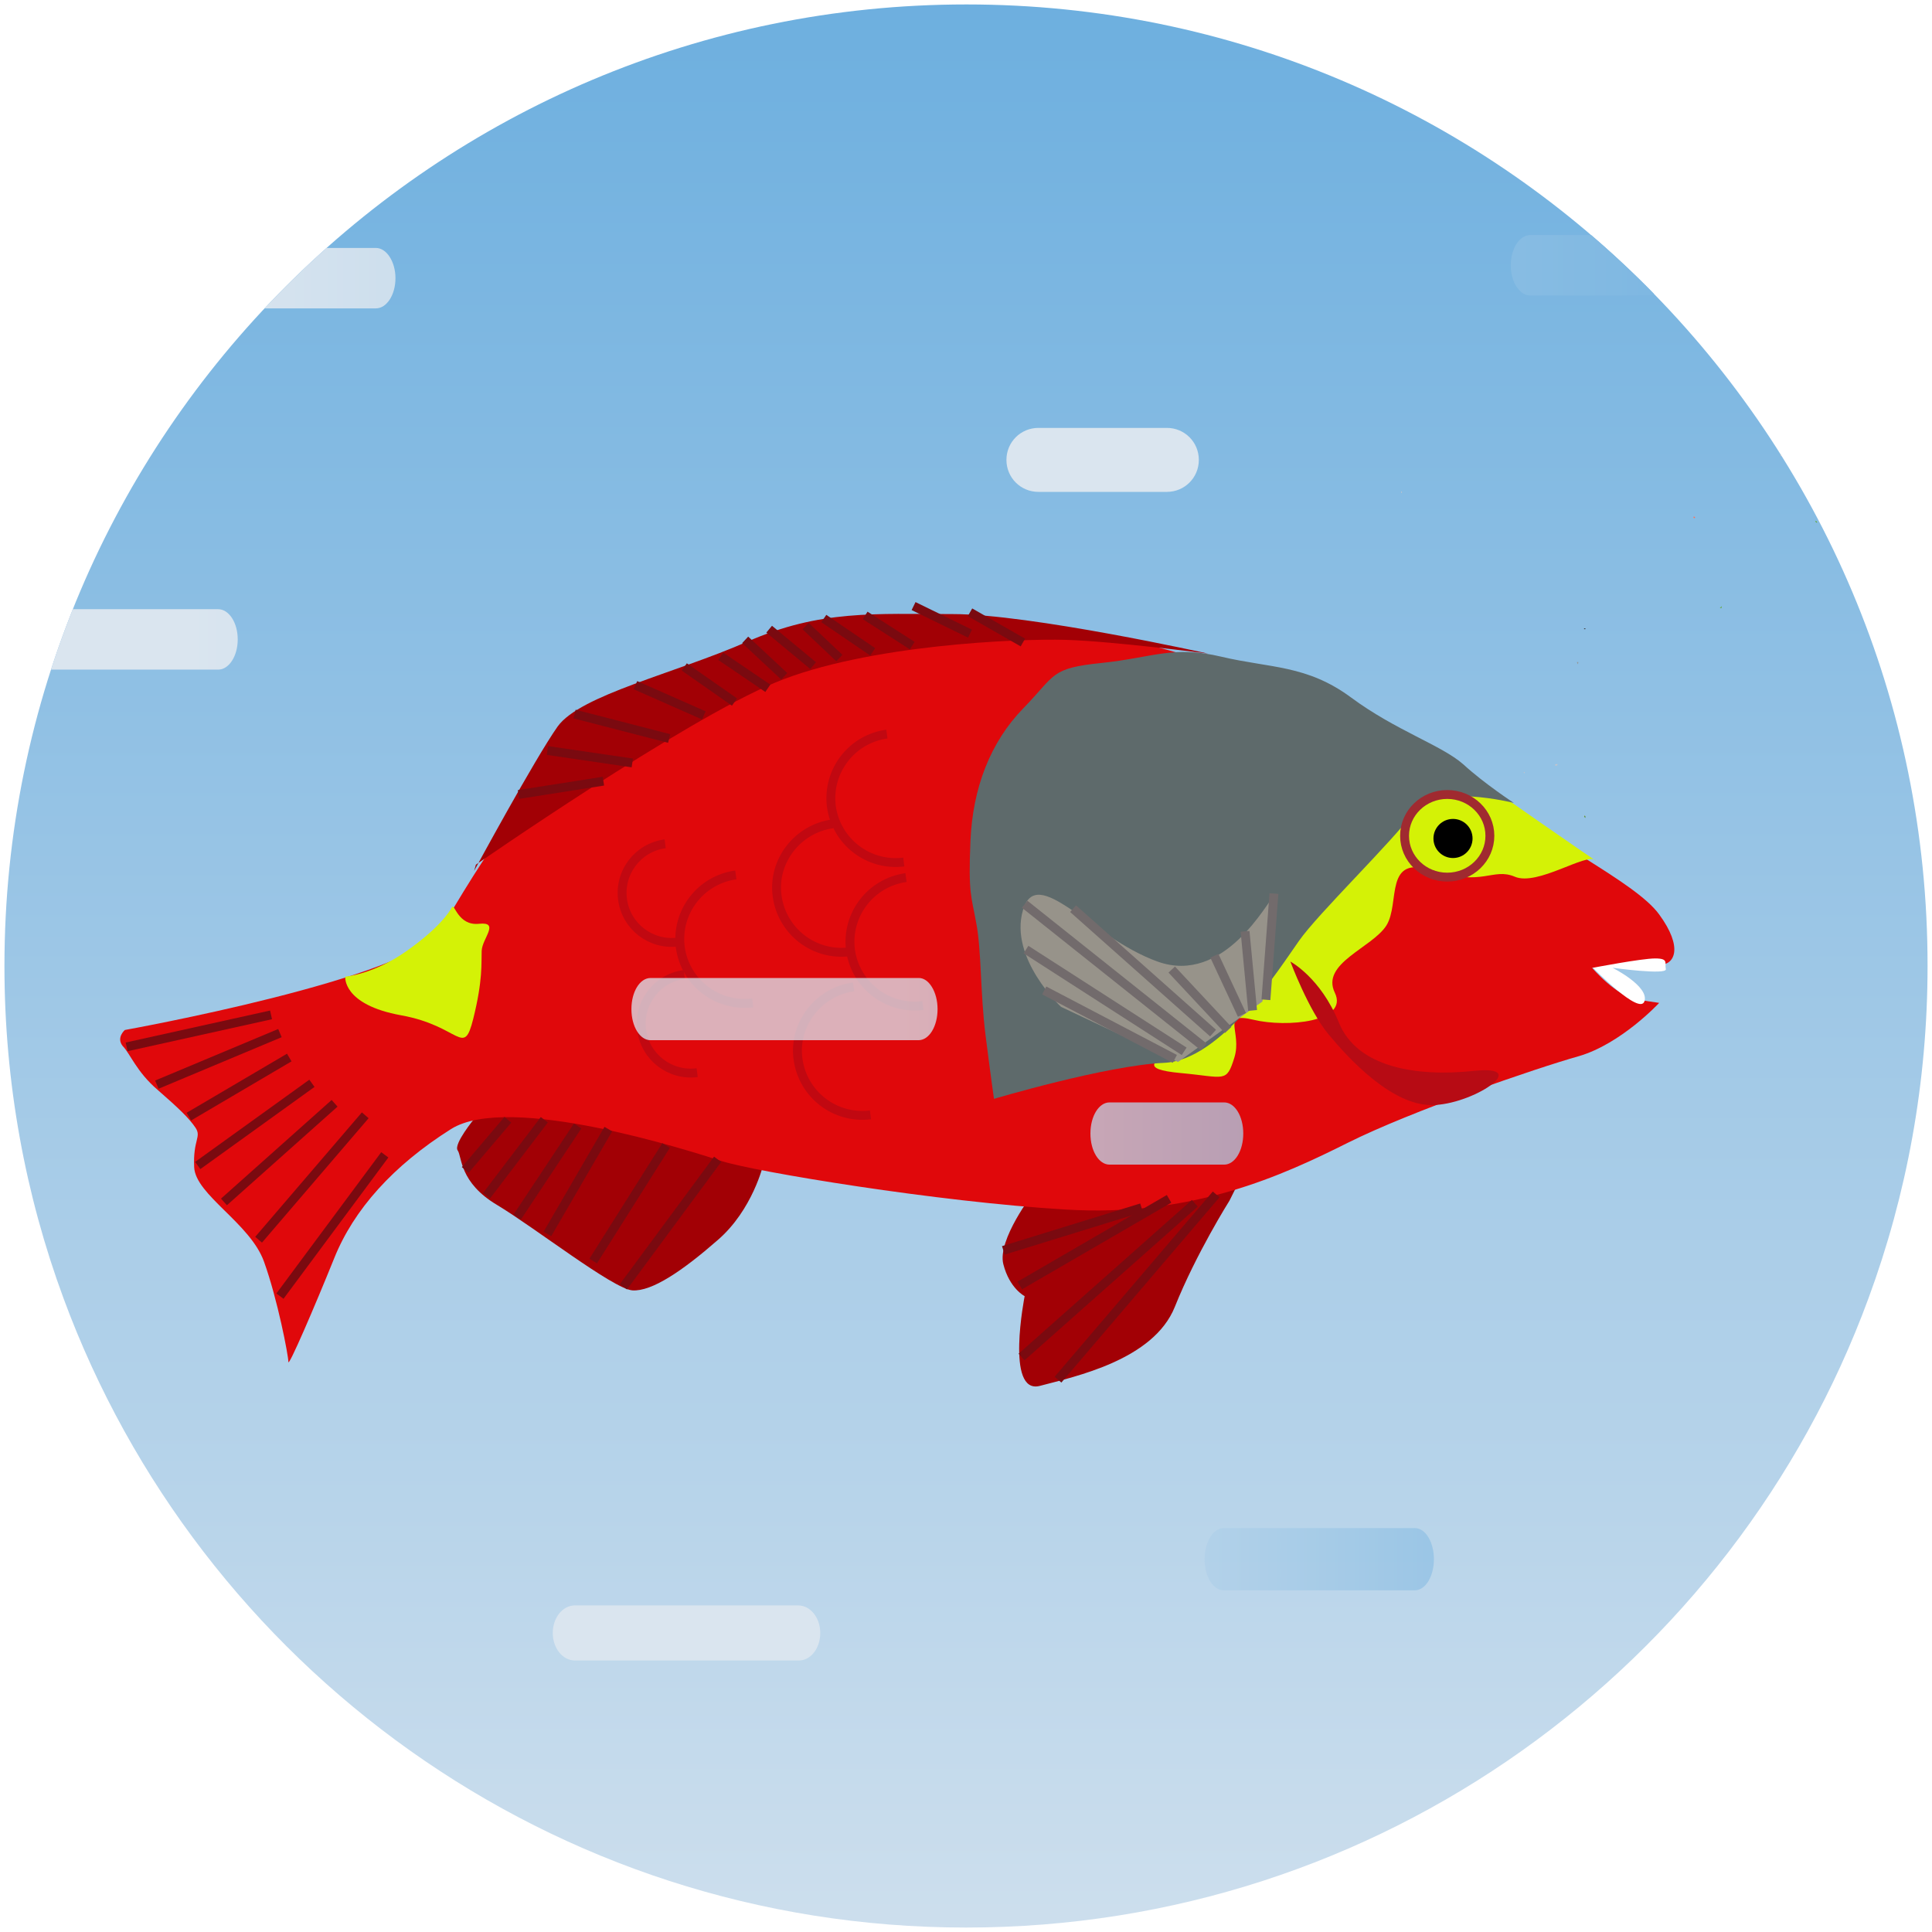 <?xml version="1.0" encoding="UTF-8" standalone="no"?>
<!-- Generator: Adobe Illustrator 23.0.6, SVG Export Plug-In . SVG Version: 6.00 Build 0)  -->

<svg
   xmlns:dc="http://purl.org/dc/elements/1.1/"
   xmlns:cc="http://creativecommons.org/ns#"
   xmlns:rdf="http://www.w3.org/1999/02/22-rdf-syntax-ns#"
   xmlns:svg="http://www.w3.org/2000/svg"
   xmlns="http://www.w3.org/2000/svg"
   xmlns:xlink="http://www.w3.org/1999/xlink"
   xmlns:sodipodi="http://sodipodi.sourceforge.net/DTD/sodipodi-0.dtd"
   xmlns:inkscape="http://www.inkscape.org/namespaces/inkscape"
   version="1.1"
   id="Capa_1"
   x="0px"
   y="0px"
   viewBox="0 0 434.8 434.8"
   xml:space="preserve"
   sodipodi:docname="CD-26_0000025_iconos_marinos_08.svg"
   width="434.8"
   height="434.8"
   inkscape:version="0.92.3 (2405546, 2018-03-11)"><defs
   id="defs246" /><sodipodi:namedview
   pagecolor="#ffffff"
   bordercolor="#666666"
   borderopacity="1"
   objecttolerance="10"
   gridtolerance="10"
   guidetolerance="10"
   inkscape:pageopacity="0"
   inkscape:pageshadow="2"
   inkscape:window-width="838"
   inkscape:window-height="480"
   id="namedview244"
   showgrid="false"
   fit-margin-top="1"
   fit-margin-left="1"
   fit-margin-bottom="1"
   fit-margin-right="1"
   inkscape:zoom="0.47744286"
   inkscape:cx="188.2"
   inkscape:cy="188.65001"
   inkscape:window-x="67"
   inkscape:window-y="27"
   inkscape:window-maximized="0"
   inkscape:current-layer="Capa_1" />
<style
   type="text/css"
   id="style2">
	.st0{clip-path:url(#SVGID_54_);}
	.st1{fill:#6DAFDF;}
	.st2{fill:#C5E9FF;}
	.st3{fill:#D4DBDB;}
	.st4{fill:#826325;}
	.st5{fill:#634A1D;}
	.st6{fill:#72541F;}
	.st7{fill:#8E702F;}
	.st8{fill:#DBDBD4;}
	.st9{fill:#1D1D1B;}
	.st10{fill:#FFFFFF;}
	.st11{fill:#C6A355;}
	.st12{fill:none;stroke:#C6A355;stroke-miterlimit:10;}
	.st13{fill:none;stroke:#A87C2D;stroke-miterlimit:10;}
	.st14{fill:none;stroke:#9B7C3E;stroke-miterlimit:10;}
	.st15{clip-path:url(#SVGID_56_);}
	.st16{fill:url(#SVGID_57_);}
	.st17{fill:#DAE5EF;}
	.st18{fill:url(#SVGID_58_);}
	.st19{fill:#537549;}
	.st20{fill:#65A844;}
	.st21{fill:#FF7058;}
	.st22{fill:#C8C5C9;}
	.st23{fill:#5C9340;}
	.st24{fill:#3F4347;}
	.st25{fill:#939799;}
	.st26{fill:#606060;}
	.st27{fill:none;}
	.st28{fill:#A20005;}
	.st29{fill:#E0080B;}
	.st30{fill:#D4F206;}
	.st31{fill:#5E6A6B;}
	.st32{fill:none;stroke:#A02A30;stroke-width:2;stroke-miterlimit:10;}
	.st33{fill:#B70B14;}
	.st34{fill:#97938A;}
	.st35{fill:none;stroke:#7A0A10;stroke-width:2;stroke-miterlimit:10;}
	.st36{fill:none;stroke:#726B6C;stroke-width:2;stroke-miterlimit:10;}
	.st37{fill:none;stroke:#C10811;stroke-width:2;stroke-miterlimit:10;}
	.st38{opacity:0.76;fill:url(#SVGID_59_);enable-background:new    ;}
	.st39{clip-path:url(#SVGID_61_);}
	.st40{fill:#A59988;}
	.st41{fill:#847461;}
	.st42{fill:#C5E1EF;}
	.st43{fill:#EACB6B;}
	.st44{fill:#C4AE4F;}
	.st45{fill:#E1C763;}
	.st46{fill:#EBCC6C;}
	.st47{fill:#F1DB87;}
	.st48{fill:#C0B163;}
	.st49{fill:#AC9B44;}
	.st50{fill:#B3A352;}
	.st51{fill:#EDDC8D;}
	.st52{fill:#7B6935;}
	.st53{fill:#F8DD81;}
	.st54{fill:#180F0D;}
	.st55{fill:#FCEEA3;}
	.st56{fill:#785F0C;}
	.st57{fill:#F1D060;}
	.st58{fill:#968027;}
	.st59{fill:#CFA93E;}
	.st60{fill:#B69220;}
	.st61{fill:#D7B744;}
	.st62{fill:#5F460B;}
	.st63{fill:#FAF6B9;}
	.st64{fill:#2D220F;}
	.st65{fill:#E9D27A;}
	.st66{fill:#A48316;}
	.st67{fill:#9C8426;}
	.st68{fill:#2A2009;}
	.st69{fill:#4A3707;}
	.st70{fill:#68520E;}
	.st71{fill:#755F19;}
	.st72{fill:#EDE38D;}
	.st73{fill:#978830;}
	.st74{fill:#D9B140;}
	.st75{fill:#4D3A12;}
	.st76{fill:#FAE383;}
	.st77{fill:#F8ECC6;}
	.st78{fill:#C5A84A;}
	.st79{fill:#F5EAC7;}
	.st80{fill:#684E10;}
	.st81{fill:#90711E;}
	.st82{fill:#EBCD56;}
	.st83{fill:#DBAF26;}
	.st84{fill:#F0DA81;}
	.st85{fill:#93833B;}
	.st86{fill:#645014;}
	.st87{fill:#7C6F33;}
	.st88{fill:#8B7324;}
	.st89{fill:#684B09;}
	.st90{fill:#382B12;}
	.st91{fill:#EFCF7C;}
	.st92{fill:#947F26;}
	.st93{fill:#413417;}
	.st94{fill:#2C220B;}
	.st95{fill:#E3BB4D;}
	.st96{fill:#3A2B0A;}
	.st97{fill:#F3D472;}
	.st98{fill:#DEB947;}
	.st99{fill:#B0994B;}
	.st100{fill:#DFC359;}
	.st101{fill:#BAAB55;}
	.st102{fill:#A79A48;}
	.st103{fill:#A9952D;}
	.st104{fill:#6A550C;}
	.st105{fill:#886E17;}
	.st106{fill:#BD9A27;}
	.st107{fill:#B3A13E;}
	.st108{fill:#7F703D;}
	.st109{fill:#897524;}
	.st110{fill:#E6C365;}
	.st111{fill:#E7C14E;}
	.st112{fill:#A48E17;}
	.st113{fill:#6A4F0F;}
	.st114{fill:#A98D2E;}
	.st115{fill:#FBE585;}
	.st116{fill:#241B0A;}
	.st117{fill:#F1D871;}
	.st118{fill:#B69C3E;}
	.st119{fill:#1E170B;}
	.st120{fill:#886E22;}
	.st121{fill:#D4C267;}
	.st122{fill:#B7A44E;}
	.st123{fill:#E3C04D;}
	.st124{fill:#F3D66A;}
	.st125{fill:#F6E8BF;}
	.st126{fill:#9F861D;}
	.st127{fill:#EACC5E;}
	.st128{fill:#917D36;}
	.st129{fill:#F2E7BA;}
	.st130{fill:#F0EACC;}
	.st131{fill:#F0CA5C;}
	.st132{fill:#E4C043;}
	.st133{fill:#F7EA99;}
	.st134{fill:#4D3C0B;}
	.st135{fill:#C19720;}
	.st136{fill:#A49329;}
	.st137{fill:#9F8E43;}
	.st138{fill:#3A2D10;}
	.st139{fill:#EBE3CC;}
	.st140{fill:#190D0D;}
	.st141{fill:#201607;}
	.st142{fill:#F8E98D;}
	.st143{fill:#BD901A;}
	.st144{fill:#A9810C;}
	.st145{fill:#D4C164;}
	.st146{fill:#493509;}
	.st147{fill:#BBA557;}
	.st148{fill:#F5E07C;}
	.st149{fill:#E5B028;}
	.st150{fill:#907C1E;}
	.st151{fill:#D9BD4D;}
	.st152{fill:#EDB13B;}
	.st153{fill:#3C3016;}
	.st154{fill:#241C0A;}
	.st155{fill:#7D6512;}
	.st156{fill:#765E07;}
	.st157{fill:#E2C459;}
	.st158{fill:#57430F;}
	.st159{fill:#735E0F;}
	.st160{fill:#F9E6A9;}
	.st161{fill:#C7A540;}
	.st162{fill:#21190F;}
	.st163{fill:#F0D16E;}
	.st164{fill:#5C460C;}
	.st165{fill:#1F170B;}
	.st166{fill:#453307;}
	.st167{fill:#967C0A;}
	.st168{fill:#FCF4AA;}
	.st169{fill:#8E7515;}
	.st170{fill:#F9F3AB;}
	.st171{fill:#F3E081;}
	.st172{fill:#F8EEBB;}
	.st173{fill:#F4D57C;}
	.st174{fill:#473617;}
	.st175{fill:#DEC155;}
	.st176{fill:#F9EAA7;}
	.st177{fill:#B09221;}
	.st178{fill:#CEB13F;}
	.st179{fill:#9A8218;}
	.st180{fill:#FAEC97;}
	.st181{fill:#CBA732;}
	.st182{fill:#F2DB80;}
	.st183{fill:#5B4207;}
	.st184{fill:#DDB446;}
	.st185{fill:#D8BE49;}
	.st186{fill:#FCF6D4;}
	.st187{fill:#F7EEC6;}
	.st188{fill:#F9EBC5;}
	.st189{fill:#FAE992;}
	.st190{fill:#EBC345;}
	.st191{fill:#F6EC95;}
	.st192{fill:#655011;}
	.st193{fill:#DBCA92;}
	.st194{fill:#836911;}
	.st195{fill:#5E4706;}
	.st196{fill:#B89628;}
	.st197{fill:#FAED92;}
	.st198{fill:#E0B834;}
	.st199{fill:#D2AF35;}
	.st200{fill:#EABA33;}
	.st201{fill:#786314;}
	.st202{fill:#C6B35D;}
	.st203{fill:#7C671A;}
	.st204{fill:#DFC45B;}
	.st205{fill:#503B0C;}
	.st206{fill:#947817;}
	.st207{fill:#BDA73A;}
	.st208{fill:#F9E588;}
	.st209{fill:#EFDB8D;}
	.st210{fill:#C09F2C;}
	.st211{fill:#DDB535;}
	.st212{fill:#DFBF4A;}
	.st213{fill:#B1A87F;}
	.st214{fill:#AD8D2A;}
	.st215{fill:#F7E67F;}
	.st216{fill:#F9EE95;}
	.st217{fill:#8F7B18;}
	.st218{fill:#2F220E;}
	.st219{fill:#FCF4B5;}
	.st220{fill:#AB9B30;}
	.st221{fill:#FBEB93;}
	.st222{fill:#C9870C;}
	.st223{fill:#CA921E;}
	.st224{fill:#F7E68E;}
	.st225{fill:#F2E28C;}
	.st226{fill:#FEFBD7;}
	.st227{fill:#9A891C;}
	.st228{fill:#2C220C;}
	.st229{fill:#33270A;}
	.st230{fill:#CBAA41;}
	.st231{fill:#F6E188;}
	.st232{fill:#FDF4D8;}
	.st233{fill:#695104;}
	.st234{fill:#D49607;}
	.st235{fill:#D1B964;}
	.st236{fill:#FAF0C5;}
	.st237{clip-path:url(#SVGID_63_);}
	.st238{fill:url(#SVGID_64_);}
	.st239{fill:#6C9ED8;}
	.st240{fill:#B2B3A5;}
	.st241{fill:#E6E7C7;}
	.st242{fill:#CDB551;}
	.st243{fill:#DFC96A;}
	.st244{fill:#9A893F;}
	.st245{fill:#C0C0AF;}
	.st246{fill:#7B4D3E;}
	.st247{fill:#4573B8;}
	.st248{fill:#231F20;}
	.st249{fill:#441110;}
	.st250{fill:#7F1D18;}
	.st251{fill:#721A14;}
	.st252{fill:#6D1910;}
	.st253{fill:url(#SVGID_65_);}
	.st254{fill:url(#SVGID_66_);}
	.st255{fill:url(#SVGID_67_);}
	.st256{fill:url(#SVGID_68_);}
	.st257{fill:url(#SVGID_69_);}
	.st258{fill:url(#SVGID_70_);}
	.st259{fill:url(#SVGID_71_);}
	.st260{fill:url(#SVGID_72_);}
	.st261{fill:url(#SVGID_73_);}
	.st262{clip-path:url(#SVGID_75_);}
	.st263{fill:#C6DCE5;}
	.st264{clip-path:url(#SVGID_77_);}
	.st265{fill:#939263;}
	.st266{fill:#A8A876;}
	.st267{fill:url(#SVGID_78_);}
	.st268{fill:#A57A4A;}
	.st269{fill:url(#SVGID_79_);}
	.st270{fill:#CBCBAD;}
	.st271{fill:#7B919E;}
	.st272{fill:#4F7284;}
	.st273{clip-path:url(#SVGID_81_);}
	.st274{fill:#69A4BC;}
	.st275{clip-path:url(#SVGID_83_);}
	.st276{clip-path:url(#SVGID_85_);}
	.st277{opacity:0.3;fill:#EABF86;enable-background:new    ;}
	.st278{fill:#EABF86;}
	.st279{fill:#C18549;}
	.st280{fill:url(#SVGID_86_);}
	.st281{fill:#A80400;}
	.st282{fill:url(#SVGID_87_);}
	.st283{fill:url(#SVGID_88_);}
	.st284{fill:url(#SVGID_89_);}
	.st285{fill:url(#SVGID_90_);}
	.st286{fill:url(#SVGID_91_);}
	.st287{fill:url(#SVGID_92_);}
	.st288{fill:url(#SVGID_93_);}
	.st289{fill:url(#SVGID_94_);}
	.st290{fill:url(#SVGID_95_);}
	.st291{fill:url(#SVGID_96_);}
	.st292{fill:url(#SVGID_97_);}
	.st293{fill:url(#SVGID_98_);}
	.st294{fill:url(#SVGID_99_);}
	.st295{fill:url(#SVGID_100_);}
	.st296{fill:url(#SVGID_101_);}
	.st297{fill:url(#SVGID_102_);}
	.st298{fill:url(#SVGID_103_);}
	.st299{fill:url(#SVGID_104_);}
	.st300{fill:url(#SVGID_105_);}
	.st301{fill:url(#SVGID_106_);}
	.st302{fill:url(#SVGID_107_);}
	.st303{fill:url(#SVGID_108_);}
	.st304{fill:url(#SVGID_109_);}
	.st305{fill:url(#SVGID_110_);}
	.st306{fill:url(#SVGID_111_);}
	.st307{fill:url(#SVGID_112_);}
	.st308{fill:url(#SVGID_113_);}
	.st309{fill:url(#SVGID_114_);}
	.st310{fill:url(#SVGID_115_);}
	.st311{fill:url(#SVGID_116_);}
	.st312{fill:url(#SVGID_117_);}
	.st313{fill:url(#SVGID_118_);}
	.st314{fill:url(#SVGID_119_);}
	.st315{fill:url(#SVGID_120_);}
	.st316{fill:url(#SVGID_121_);}
	.st317{fill:url(#SVGID_122_);}
	.st318{fill:url(#SVGID_123_);}
	.st319{fill:url(#SVGID_124_);}
	.st320{fill:url(#SVGID_125_);}
	.st321{fill:url(#SVGID_126_);}
	.st322{fill:url(#SVGID_127_);}
	.st323{fill:url(#SVGID_128_);}
	.st324{fill:url(#SVGID_129_);}
	.st325{fill:url(#SVGID_130_);}
	.st326{fill:url(#SVGID_131_);}
	.st327{fill:url(#SVGID_132_);}
	.st328{fill:url(#SVGID_133_);}
	.st329{fill:url(#SVGID_134_);}
	.st330{fill:url(#SVGID_135_);}
	.st331{fill:url(#SVGID_136_);}
	.st332{fill:url(#SVGID_137_);}
	.st333{fill:url(#SVGID_138_);}
	.st334{fill:url(#SVGID_139_);}
	.st335{fill:url(#SVGID_140_);}
	.st336{fill:url(#SVGID_141_);}
	.st337{fill:url(#SVGID_142_);}
	.st338{fill:url(#SVGID_143_);}
	.st339{fill:url(#SVGID_144_);}
	.st340{fill:url(#SVGID_145_);}
	.st341{fill:url(#SVGID_146_);}
	.st342{fill:url(#SVGID_147_);}
	.st343{fill:url(#SVGID_148_);}
	.st344{fill:url(#SVGID_149_);}
	.st345{fill:url(#SVGID_150_);}
	.st346{fill:url(#SVGID_151_);}
	.st347{fill:url(#SVGID_152_);}
	.st348{fill:url(#SVGID_153_);}
	.st349{fill:url(#SVGID_154_);}
	.st350{fill:url(#SVGID_155_);}
	.st351{fill:url(#SVGID_156_);}
	.st352{fill:url(#SVGID_157_);}
	.st353{fill:url(#SVGID_158_);}
	.st354{fill:url(#SVGID_159_);}
	.st355{fill:url(#SVGID_160_);}
	.st356{fill:url(#SVGID_161_);}
	.st357{fill:url(#SVGID_162_);}
	.st358{fill:url(#SVGID_163_);}
	.st359{fill:url(#SVGID_164_);}
	.st360{fill:url(#SVGID_165_);}
	.st361{fill:url(#SVGID_166_);}
	.st362{fill:url(#SVGID_167_);}
	.st363{fill:url(#SVGID_168_);}
	.st364{fill:url(#SVGID_169_);}
	.st365{fill:url(#SVGID_170_);}
	.st366{fill:url(#SVGID_171_);}
	.st367{fill:url(#SVGID_172_);}
	.st368{fill:url(#SVGID_173_);}
	.st369{fill:url(#SVGID_174_);}
	.st370{fill:url(#SVGID_175_);}
	.st371{fill:url(#SVGID_176_);}
	.st372{fill:url(#SVGID_177_);}
	.st373{fill:url(#SVGID_178_);}
	.st374{fill:url(#SVGID_179_);}
	.st375{fill:url(#SVGID_180_);}
	.st376{fill:url(#SVGID_181_);}
	.st377{fill:url(#SVGID_182_);}
	.st378{fill:url(#SVGID_183_);}
	.st379{fill:url(#SVGID_184_);}
	.st380{fill:url(#SVGID_185_);}
	.st381{fill:url(#SVGID_186_);}
	.st382{fill:url(#SVGID_187_);}
	.st383{fill:url(#SVGID_188_);}
	.st384{fill:url(#SVGID_189_);}
	.st385{fill:url(#SVGID_190_);}
	.st386{fill:url(#SVGID_191_);}
	.st387{fill:url(#SVGID_192_);}
	.st388{fill:url(#SVGID_193_);}
	.st389{fill:url(#SVGID_194_);}
	.st390{fill:url(#SVGID_195_);}
	.st391{fill:url(#SVGID_196_);}
	.st392{fill:url(#SVGID_197_);}
	.st393{fill:url(#SVGID_198_);}
	.st394{fill:url(#SVGID_199_);}
	.st395{fill:url(#SVGID_200_);}
	.st396{fill:url(#SVGID_201_);}
	.st397{fill:url(#SVGID_202_);}
	.st398{opacity:0.4;fill:#FFFFFF;enable-background:new    ;}
	.st399{opacity:0.4;fill:#050000;enable-background:new    ;}
	.st400{fill:url(#SVGID_203_);}
	.st401{fill:url(#SVGID_204_);}
	.st402{fill:url(#SVGID_205_);}
	.st403{fill:url(#SVGID_206_);}
	.st404{fill:url(#SVGID_207_);}
	.st405{fill:url(#SVGID_208_);}
	.st406{fill:url(#SVGID_209_);}
	.st407{fill:url(#SVGID_210_);}
	.st408{fill:url(#SVGID_211_);}
	.st409{fill:url(#SVGID_212_);}
	.st410{fill:url(#SVGID_213_);}
	.st411{fill:url(#SVGID_214_);}
	.st412{fill:url(#SVGID_215_);}
	.st413{fill:url(#SVGID_216_);}
	.st414{fill:url(#SVGID_217_);}
	.st415{fill:url(#SVGID_218_);}
	.st416{fill:url(#SVGID_219_);}
	.st417{fill:url(#SVGID_220_);}
	.st418{fill:url(#SVGID_221_);}
	.st419{fill:url(#SVGID_222_);}
	.st420{fill:url(#SVGID_223_);}
	.st421{fill:url(#SVGID_224_);}
	.st422{fill:url(#SVGID_225_);}
	.st423{fill:url(#SVGID_226_);}
	.st424{fill:url(#SVGID_227_);}
	.st425{fill:url(#SVGID_228_);}
	.st426{fill:url(#SVGID_229_);}
	.st427{fill:url(#SVGID_230_);}
	.st428{fill:url(#SVGID_231_);}
	.st429{fill:url(#SVGID_232_);}
	.st430{fill:url(#SVGID_233_);}
	.st431{fill:url(#SVGID_234_);}
	.st432{fill:url(#SVGID_235_);}
	.st433{fill:url(#SVGID_236_);}
	.st434{fill:url(#SVGID_237_);}
	.st435{fill:url(#SVGID_238_);}
	.st436{fill:url(#SVGID_239_);}
	.st437{fill:url(#SVGID_240_);}
	.st438{fill:url(#SVGID_241_);}
	.st439{fill:url(#SVGID_242_);}
	.st440{fill:url(#SVGID_243_);}
	.st441{fill:url(#SVGID_244_);}
	.st442{fill:url(#SVGID_245_);}
	.st443{fill:url(#SVGID_246_);}
	.st444{fill:url(#SVGID_247_);}
	.st445{fill:url(#SVGID_248_);}
	.st446{fill:url(#SVGID_249_);}
	.st447{fill:url(#SVGID_250_);}
	.st448{fill:url(#SVGID_251_);}
	.st449{fill:url(#SVGID_252_);}
	.st450{fill:url(#SVGID_253_);}
	.st451{fill:url(#SVGID_254_);}
	.st452{fill:url(#SVGID_255_);}
	.st453{fill:url(#SVGID_256_);}
	.st454{fill:url(#SVGID_257_);}
	.st455{fill:url(#SVGID_258_);}
	.st456{fill:url(#SVGID_259_);}
	.st457{fill:url(#SVGID_260_);}
	.st458{fill:url(#SVGID_261_);}
	.st459{fill:url(#SVGID_262_);}
	.st460{fill:url(#SVGID_263_);}
	.st461{fill:url(#SVGID_264_);}
	.st462{fill:url(#SVGID_265_);}
	.st463{fill:url(#SVGID_266_);}
	.st464{fill:url(#SVGID_267_);}
	.st465{fill:url(#SVGID_268_);}
	.st466{fill:url(#SVGID_269_);}
	.st467{fill:url(#SVGID_270_);}
	.st468{fill:url(#SVGID_271_);}
	.st469{fill:url(#SVGID_272_);}
	.st470{fill:url(#SVGID_273_);}
	.st471{fill:url(#SVGID_274_);}
	.st472{fill:url(#SVGID_275_);}
	.st473{fill:url(#SVGID_276_);}
	.st474{fill:url(#SVGID_277_);}
	.st475{fill:url(#SVGID_278_);}
	.st476{fill:url(#SVGID_279_);}
	.st477{fill:url(#SVGID_280_);}
	.st478{fill:url(#SVGID_281_);}
	.st479{fill:url(#SVGID_282_);}
	.st480{fill:url(#SVGID_283_);}
	.st481{fill:url(#SVGID_284_);}
	.st482{fill:url(#SVGID_285_);}
	.st483{fill:url(#SVGID_286_);}
	.st484{fill:url(#SVGID_287_);}
	.st485{fill:url(#SVGID_288_);}
	.st486{fill:url(#SVGID_289_);}
	.st487{fill:url(#SVGID_290_);}
	.st488{fill:url(#SVGID_291_);}
	.st489{fill:url(#SVGID_292_);}
	.st490{fill:url(#SVGID_293_);}
	.st491{fill:url(#SVGID_294_);}
	.st492{fill:url(#SVGID_295_);}
	.st493{fill:url(#SVGID_296_);}
	.st494{fill:url(#SVGID_297_);}
	.st495{fill:url(#SVGID_298_);}
	.st496{fill:url(#SVGID_299_);}
	.st497{fill:url(#SVGID_300_);}
	.st498{fill:url(#SVGID_301_);}
	.st499{fill:url(#SVGID_302_);}
	.st500{fill:url(#SVGID_303_);}
	.st501{fill:url(#SVGID_304_);}
	.st502{fill:url(#SVGID_305_);}
	.st503{fill:url(#SVGID_306_);}
	.st504{fill:url(#SVGID_307_);}
	.st505{fill:url(#SVGID_308_);}
	.st506{fill:url(#SVGID_309_);}
	.st507{fill:url(#SVGID_310_);}
	.st508{fill:url(#SVGID_311_);}
	.st509{fill:url(#SVGID_312_);}
	.st510{fill:url(#SVGID_313_);}
	.st511{fill:url(#SVGID_314_);}
	.st512{fill:url(#SVGID_315_);}
	.st513{fill:url(#SVGID_316_);}
	.st514{fill:url(#SVGID_317_);}
	.st515{fill:url(#SVGID_318_);}
	.st516{fill:url(#SVGID_319_);}
	.st517{fill:url(#SVGID_320_);}
	.st518{fill:url(#SVGID_321_);}
	.st519{fill:url(#SVGID_322_);}
	.st520{fill:url(#SVGID_323_);}
	.st521{fill:url(#SVGID_324_);}
	.st522{fill:url(#SVGID_325_);}
	.st523{fill:url(#SVGID_326_);}
	.st524{fill:url(#SVGID_327_);}
	.st525{fill:url(#SVGID_328_);}
	.st526{fill:url(#SVGID_329_);}
	.st527{fill:url(#SVGID_330_);}
	.st528{fill:url(#SVGID_331_);}
	.st529{fill:url(#SVGID_332_);}
	.st530{fill:url(#SVGID_333_);}
	.st531{fill:url(#SVGID_334_);}
	.st532{fill:url(#SVGID_335_);}
	.st533{fill:url(#SVGID_336_);}
	.st534{fill:url(#SVGID_337_);}
	.st535{fill:url(#SVGID_338_);}
	.st536{fill:url(#SVGID_339_);}
	.st537{fill:url(#SVGID_340_);}
	.st538{fill:url(#SVGID_341_);}
	.st539{fill:url(#SVGID_342_);}
	.st540{fill:url(#SVGID_343_);}
	.st541{fill:url(#SVGID_344_);}
	.st542{fill:url(#SVGID_345_);}
	.st543{fill:url(#SVGID_346_);}
	.st544{fill:url(#SVGID_347_);}
	.st545{fill:url(#SVGID_348_);}
	.st546{fill:url(#SVGID_349_);}
	.st547{fill:url(#SVGID_350_);}
	.st548{fill:url(#SVGID_351_);}
	.st549{fill:url(#SVGID_352_);}
	.st550{fill:url(#SVGID_353_);}
	.st551{fill:url(#SVGID_354_);}
	.st552{fill:url(#SVGID_355_);}
	.st553{fill:url(#SVGID_356_);}
	.st554{fill:url(#SVGID_357_);}
	.st555{fill:url(#SVGID_358_);}
	.st556{fill:url(#SVGID_359_);}
	.st557{fill:url(#SVGID_360_);}
	.st558{fill:url(#SVGID_361_);}
	.st559{fill:url(#SVGID_362_);}
	.st560{fill:url(#SVGID_363_);}
	.st561{fill:url(#SVGID_364_);}
	.st562{fill:url(#SVGID_365_);}
	.st563{fill:url(#SVGID_366_);}
	.st564{fill:url(#SVGID_367_);}
	.st565{fill:url(#SVGID_368_);}
	.st566{fill:url(#SVGID_369_);}
	.st567{fill:url(#SVGID_370_);}
	.st568{fill:url(#SVGID_371_);}
	.st569{fill:url(#SVGID_372_);}
	.st570{fill:url(#SVGID_373_);}
	.st571{fill:url(#SVGID_374_);}
	.st572{fill:url(#SVGID_375_);}
	.st573{fill:url(#SVGID_376_);}
	.st574{fill:url(#SVGID_377_);}
	.st575{fill:url(#SVGID_378_);}
	.st576{fill:url(#SVGID_379_);}
	.st577{fill:url(#SVGID_380_);}
	.st578{fill:url(#SVGID_381_);}
	.st579{fill:url(#SVGID_382_);}
	.st580{fill:url(#SVGID_383_);}
	.st581{fill:url(#SVGID_384_);}
	.st582{fill:url(#SVGID_385_);}
	.st583{fill:url(#SVGID_386_);}
	.st584{fill:url(#SVGID_387_);}
	.st585{fill:url(#SVGID_388_);}
	.st586{fill:url(#SVGID_389_);}
	.st587{fill:url(#SVGID_390_);}
	.st588{fill:url(#SVGID_391_);}
	.st589{fill:url(#SVGID_392_);}
	.st590{fill:url(#SVGID_393_);}
	.st591{fill:url(#SVGID_394_);}
	.st592{fill:url(#SVGID_395_);}
	.st593{fill:url(#SVGID_396_);}
	.st594{fill:url(#SVGID_397_);}
	.st595{fill:url(#SVGID_398_);}
	.st596{fill:url(#SVGID_399_);}
	.st597{fill:url(#SVGID_400_);}
	.st598{fill:url(#SVGID_401_);}
	.st599{fill:url(#SVGID_402_);}
	.st600{fill:url(#SVGID_403_);}
	.st601{fill:url(#SVGID_404_);}
	.st602{fill:url(#SVGID_405_);}
	.st603{fill:url(#SVGID_406_);}
	.st604{fill:url(#SVGID_407_);}
	.st605{fill:url(#SVGID_408_);}
	.st606{fill:url(#SVGID_409_);}
	.st607{fill:url(#SVGID_410_);}
	.st608{fill:url(#SVGID_411_);}
	.st609{fill:url(#SVGID_412_);}
	.st610{fill:url(#SVGID_413_);}
	.st611{fill:url(#SVGID_414_);}
	.st612{fill:url(#SVGID_415_);}
	.st613{fill:url(#SVGID_416_);}
	.st614{fill:url(#SVGID_417_);}
	.st615{fill:url(#SVGID_418_);}
	.st616{fill:url(#SVGID_419_);}
	.st617{fill:url(#SVGID_420_);}
	.st618{fill:url(#SVGID_421_);}
	.st619{fill:url(#SVGID_422_);}
	.st620{fill:url(#SVGID_423_);}
	.st621{fill:url(#SVGID_424_);}
	.st622{fill:url(#SVGID_425_);}
	.st623{fill:url(#SVGID_426_);}
	.st624{fill:url(#SVGID_427_);}
	.st625{fill:url(#SVGID_428_);}
	.st626{fill:url(#SVGID_429_);}
	.st627{fill:url(#SVGID_430_);}
	.st628{fill:url(#SVGID_431_);}
	.st629{fill:url(#SVGID_432_);}
	.st630{fill:url(#SVGID_433_);}
	.st631{fill:url(#SVGID_434_);}
	.st632{fill:url(#SVGID_435_);}
	.st633{fill:url(#SVGID_436_);}
	.st634{fill:url(#SVGID_437_);}
	.st635{fill:url(#SVGID_438_);}
	.st636{fill:url(#SVGID_439_);}
	.st637{fill:url(#SVGID_440_);}
	.st638{fill:url(#SVGID_441_);}
	.st639{fill:url(#SVGID_442_);}
	.st640{fill:url(#SVGID_443_);}
	.st641{fill:url(#SVGID_444_);}
	.st642{fill:url(#SVGID_445_);}
	.st643{fill:url(#SVGID_446_);}
	.st644{fill:url(#SVGID_447_);}
	.st645{fill:url(#SVGID_448_);}
	.st646{fill:url(#SVGID_449_);}
	.st647{fill:url(#SVGID_450_);}
	.st648{fill:url(#SVGID_451_);}
	.st649{fill:url(#SVGID_452_);}
	.st650{fill:url(#SVGID_453_);}
	.st651{fill:url(#SVGID_454_);}
	.st652{fill:url(#SVGID_455_);}
	.st653{fill:url(#SVGID_456_);}
	.st654{fill:url(#SVGID_457_);}
	.st655{fill:url(#SVGID_458_);}
	.st656{fill:url(#SVGID_459_);}
	.st657{fill:url(#SVGID_460_);}
	.st658{fill:url(#SVGID_461_);}
	.st659{fill:url(#SVGID_462_);}
	.st660{fill:url(#SVGID_463_);}
	.st661{fill:url(#SVGID_464_);}
	.st662{fill:url(#SVGID_465_);}
	.st663{fill:url(#SVGID_466_);}
	.st664{fill:url(#SVGID_467_);}
	.st665{fill:url(#SVGID_468_);}
	.st666{fill:url(#SVGID_469_);}
	.st667{fill:url(#SVGID_470_);}
	.st668{fill:url(#SVGID_471_);}
	.st669{fill:url(#SVGID_472_);}
	.st670{fill:url(#SVGID_473_);}
	.st671{fill:url(#SVGID_474_);}
	.st672{fill:url(#SVGID_475_);}
	.st673{fill:url(#SVGID_476_);}
	.st674{fill:url(#SVGID_477_);}
	.st675{fill:url(#SVGID_478_);}
	.st676{fill:url(#SVGID_479_);}
	.st677{fill:url(#SVGID_480_);}
	.st678{fill:url(#SVGID_481_);}
	.st679{fill:url(#SVGID_482_);}
	.st680{fill:url(#SVGID_483_);}
	.st681{fill:url(#SVGID_484_);}
	.st682{fill:url(#SVGID_485_);}
	.st683{fill:url(#SVGID_486_);}
	.st684{fill:url(#SVGID_487_);}
	.st685{fill:url(#SVGID_488_);}
	.st686{fill:url(#SVGID_489_);}
	.st687{fill:url(#SVGID_490_);}
	.st688{fill:url(#SVGID_491_);}
	.st689{fill:url(#SVGID_492_);}
	.st690{fill:url(#SVGID_493_);}
	.st691{fill:url(#SVGID_494_);}
	.st692{fill:url(#SVGID_495_);}
	.st693{fill:url(#SVGID_496_);}
	.st694{fill:url(#SVGID_497_);}
	.st695{fill:url(#SVGID_498_);}
	.st696{fill:url(#SVGID_499_);}
	.st697{fill:url(#SVGID_500_);}
	.st698{fill:url(#SVGID_501_);}
	.st699{fill:url(#SVGID_502_);}
	.st700{fill:url(#SVGID_503_);}
	.st701{fill:url(#SVGID_504_);}
	.st702{fill:url(#SVGID_505_);}
	.st703{fill:url(#SVGID_506_);}
	.st704{fill:url(#SVGID_507_);}
	.st705{fill:url(#SVGID_508_);}
	.st706{fill:url(#SVGID_509_);}
	.st707{fill:url(#SVGID_510_);}
	.st708{fill:url(#SVGID_511_);}
	.st709{fill:url(#SVGID_512_);}
	.st710{fill:url(#SVGID_513_);}
	.st711{fill:url(#SVGID_514_);}
	.st712{fill:url(#SVGID_515_);}
	.st713{fill:url(#SVGID_516_);}
	.st714{fill:url(#SVGID_517_);}
	.st715{fill:url(#SVGID_518_);}
	.st716{fill:url(#SVGID_519_);}
	.st717{fill:url(#SVGID_520_);}
	.st718{fill:url(#SVGID_521_);}
	.st719{fill:url(#SVGID_522_);}
	.st720{fill:url(#SVGID_523_);}
	.st721{fill:url(#SVGID_524_);}
	.st722{fill:url(#SVGID_525_);}
	.st723{fill:url(#SVGID_526_);}
	.st724{fill:url(#SVGID_527_);}
	.st725{fill:url(#SVGID_528_);}
	.st726{fill:url(#SVGID_529_);}
	.st727{fill:url(#SVGID_530_);}
	.st728{fill:url(#SVGID_531_);}
	.st729{fill:url(#SVGID_532_);}
	.st730{fill:url(#SVGID_533_);}
	.st731{fill:url(#SVGID_534_);}
	.st732{fill:url(#SVGID_535_);}
	.st733{fill:url(#SVGID_536_);}
	.st734{fill:url(#SVGID_537_);}
	.st735{fill:url(#SVGID_538_);}
	.st736{fill:url(#SVGID_539_);}
	.st737{fill:url(#SVGID_540_);}
	.st738{fill:url(#SVGID_541_);}
	.st739{fill:url(#SVGID_542_);}
	.st740{fill:url(#SVGID_543_);}
	.st741{fill:url(#SVGID_544_);}
	.st742{fill:url(#SVGID_545_);}
	.st743{fill:url(#SVGID_546_);}
	.st744{fill:url(#SVGID_547_);}
	.st745{fill:url(#SVGID_548_);}
	.st746{fill:url(#SVGID_549_);}
	.st747{fill:url(#SVGID_550_);}
	.st748{fill:url(#SVGID_551_);}
	.st749{fill:url(#SVGID_552_);}
	.st750{fill:url(#SVGID_553_);}
	.st751{fill:url(#SVGID_554_);}
	.st752{fill:url(#SVGID_555_);}
	.st753{fill:url(#SVGID_556_);}
	.st754{fill:url(#SVGID_557_);}
	.st755{fill:url(#SVGID_558_);}
	.st756{fill:url(#SVGID_559_);}
	.st757{fill:url(#SVGID_560_);}
	.st758{fill:url(#SVGID_561_);}
	.st759{fill:url(#SVGID_562_);}
	.st760{fill:url(#SVGID_563_);}
	.st761{fill:url(#SVGID_564_);}
	.st762{fill:url(#SVGID_565_);}
	.st763{fill:url(#SVGID_566_);}
	.st764{fill:url(#SVGID_567_);}
	.st765{fill:url(#SVGID_568_);}
	.st766{fill:url(#SVGID_569_);}
	.st767{fill:url(#SVGID_570_);}
	.st768{fill:url(#SVGID_571_);}
	.st769{fill:url(#SVGID_572_);}
	.st770{fill:url(#SVGID_573_);}
	.st771{fill:url(#SVGID_574_);}
	.st772{fill:url(#SVGID_575_);}
	.st773{fill:url(#SVGID_576_);}
	.st774{fill:url(#SVGID_577_);}
	.st775{fill:url(#SVGID_578_);}
	.st776{fill:url(#SVGID_579_);}
	.st777{fill:url(#SVGID_580_);}
	.st778{fill:url(#SVGID_581_);}
	.st779{fill:url(#SVGID_582_);}
	.st780{fill:url(#SVGID_583_);}
	.st781{fill:url(#SVGID_584_);}
	.st782{fill:url(#SVGID_585_);}
	.st783{fill:url(#SVGID_586_);}
	.st784{fill:url(#SVGID_587_);}
	.st785{fill:url(#SVGID_588_);}
	.st786{fill:url(#SVGID_589_);}
	.st787{fill:url(#SVGID_590_);}
	.st788{fill:url(#SVGID_591_);}
	.st789{fill:url(#SVGID_592_);}
	.st790{fill:url(#SVGID_593_);}
	.st791{fill:url(#SVGID_594_);}
	.st792{fill:url(#SVGID_595_);}
	.st793{fill:url(#SVGID_596_);}
	.st794{fill:url(#SVGID_597_);}
	.st795{fill:url(#SVGID_598_);}
	.st796{fill:url(#SVGID_599_);}
	.st797{fill:url(#SVGID_600_);}
	.st798{fill:url(#SVGID_601_);}
	.st799{fill:url(#SVGID_602_);}
	.st800{fill:url(#SVGID_603_);}
	.st801{fill:url(#SVGID_604_);}
	.st802{fill:url(#SVGID_605_);}
	.st803{fill:url(#SVGID_606_);}
	.st804{fill:url(#SVGID_607_);}
	.st805{fill:url(#SVGID_608_);}
	.st806{fill:url(#SVGID_609_);}
	.st807{fill:url(#SVGID_610_);}
	.st808{fill:url(#SVGID_611_);}
	.st809{fill:url(#SVGID_612_);}
	.st810{fill:url(#SVGID_613_);}
	.st811{fill:url(#SVGID_614_);}
	.st812{fill:url(#SVGID_615_);}
	.st813{fill:url(#SVGID_616_);}
	.st814{fill:url(#SVGID_617_);}
	.st815{fill:url(#SVGID_618_);}
	.st816{fill:url(#SVGID_619_);}
	.st817{fill:url(#SVGID_620_);}
	.st818{fill:url(#SVGID_621_);}
	.st819{fill:url(#SVGID_622_);}
	.st820{fill:url(#SVGID_623_);}
	.st821{fill:url(#SVGID_624_);}
	.st822{fill:url(#SVGID_625_);}
	.st823{fill:url(#SVGID_626_);}
	.st824{fill:url(#SVGID_627_);}
	.st825{fill:url(#SVGID_628_);}
	.st826{fill:url(#SVGID_629_);}
	.st827{fill:url(#SVGID_630_);}
	.st828{fill:url(#SVGID_631_);}
	.st829{fill:url(#SVGID_632_);}
	.st830{fill:url(#SVGID_633_);}
	.st831{fill:url(#SVGID_634_);}
	.st832{fill:url(#SVGID_635_);}
	.st833{fill:url(#SVGID_636_);}
	.st834{fill:url(#SVGID_637_);}
	.st835{fill:url(#SVGID_638_);}
	.st836{fill:url(#SVGID_639_);}
	.st837{fill:url(#SVGID_640_);}
	.st838{fill:url(#SVGID_641_);}
	.st839{fill:url(#SVGID_642_);}
	.st840{fill:url(#SVGID_643_);}
	.st841{fill:url(#SVGID_644_);}
	.st842{fill:url(#SVGID_645_);}
	.st843{fill:url(#SVGID_646_);}
	.st844{fill:url(#SVGID_647_);}
	.st845{fill:url(#SVGID_648_);}
	.st846{fill:url(#SVGID_649_);}
	.st847{fill:url(#SVGID_650_);}
	.st848{fill:url(#SVGID_651_);}
	.st849{fill:url(#SVGID_652_);}
	.st850{fill:url(#SVGID_653_);}
	.st851{fill:url(#SVGID_654_);}
	.st852{fill:url(#SVGID_655_);}
	.st853{fill:url(#SVGID_656_);}
	.st854{fill:url(#SVGID_657_);}
	.st855{fill:url(#SVGID_658_);}
	.st856{fill:url(#SVGID_659_);}
	.st857{fill:url(#SVGID_660_);}
	.st858{fill:url(#SVGID_661_);}
	.st859{fill:url(#SVGID_662_);}
	.st860{fill:url(#SVGID_663_);}
	.st861{fill:url(#SVGID_664_);}
	.st862{fill:url(#SVGID_665_);}
	.st863{fill:url(#SVGID_666_);}
	.st864{fill:url(#SVGID_667_);}
	.st865{fill:url(#SVGID_668_);}
	.st866{fill:url(#SVGID_669_);}
	.st867{fill:url(#SVGID_670_);}
	.st868{fill:url(#SVGID_671_);}
	.st869{fill:url(#SVGID_672_);}
	.st870{fill:url(#SVGID_673_);}
	.st871{fill:url(#SVGID_674_);}
	.st872{fill:url(#SVGID_675_);}
	.st873{fill:url(#SVGID_676_);}
	.st874{fill:url(#SVGID_677_);}
	.st875{fill:url(#SVGID_678_);}
	.st876{fill:url(#SVGID_679_);}
	.st877{fill:url(#SVGID_680_);}
	.st878{fill:url(#SVGID_681_);}
	.st879{fill:url(#SVGID_682_);}
	.st880{fill:url(#SVGID_683_);}
	.st881{fill:url(#SVGID_684_);}
	.st882{fill:url(#SVGID_685_);}
	.st883{fill:url(#SVGID_686_);}
	.st884{fill:url(#SVGID_687_);}
	.st885{fill:url(#SVGID_688_);}
	.st886{fill:url(#SVGID_689_);}
	.st887{fill:url(#SVGID_690_);}
	.st888{fill:url(#SVGID_691_);}
	.st889{fill:url(#SVGID_692_);}
	.st890{fill:url(#SVGID_693_);}
	.st891{fill:url(#SVGID_694_);}
	.st892{fill:url(#SVGID_695_);}
	.st893{fill:url(#SVGID_696_);}
	.st894{fill:url(#SVGID_697_);}
	.st895{fill:url(#SVGID_698_);}
	.st896{fill:url(#SVGID_699_);}
	.st897{fill:url(#SVGID_700_);}
	.st898{fill:url(#SVGID_701_);}
	.st899{fill:url(#SVGID_702_);}
	.st900{fill:url(#SVGID_703_);}
	.st901{fill:url(#SVGID_704_);}
	.st902{fill:url(#SVGID_705_);}
	.st903{fill:url(#SVGID_706_);}
	.st904{fill:url(#SVGID_707_);}
	.st905{fill:url(#SVGID_708_);}
	.st906{fill:url(#SVGID_709_);}
	.st907{fill:url(#SVGID_710_);}
	.st908{fill:url(#SVGID_711_);}
	.st909{fill:url(#SVGID_712_);}
	.st910{fill:url(#SVGID_713_);}
	.st911{fill:url(#SVGID_714_);}
	.st912{fill:url(#SVGID_715_);}
	.st913{fill:url(#SVGID_716_);}
	.st914{fill:url(#SVGID_717_);}
	.st915{fill:url(#SVGID_718_);}
	.st916{fill:url(#SVGID_719_);}
	.st917{fill:url(#SVGID_720_);}
	.st918{fill:url(#SVGID_721_);}
	.st919{fill:url(#SVGID_722_);}
	.st920{fill:url(#SVGID_723_);}
	.st921{fill:url(#SVGID_724_);}
	.st922{fill:url(#SVGID_725_);}
	.st923{fill:url(#SVGID_726_);}
	.st924{fill:url(#SVGID_727_);}
	.st925{fill:url(#SVGID_728_);}
	.st926{fill:url(#SVGID_729_);}
	.st927{fill:url(#SVGID_730_);}
	.st928{fill:url(#SVGID_731_);}
	.st929{fill:url(#SVGID_732_);}
	.st930{fill:url(#SVGID_733_);}
	.st931{fill:url(#SVGID_734_);}
	.st932{fill:url(#SVGID_735_);}
	.st933{fill:url(#SVGID_736_);}
	.st934{fill:url(#SVGID_737_);}
	.st935{fill:url(#SVGID_738_);}
	.st936{fill:url(#SVGID_739_);}
	.st937{fill:url(#SVGID_740_);}
	.st938{fill:url(#SVGID_741_);}
	.st939{fill:url(#SVGID_742_);}
	.st940{fill:url(#SVGID_743_);}
	.st941{fill:url(#SVGID_744_);}
	.st942{fill:url(#SVGID_745_);}
	.st943{fill:url(#SVGID_746_);}
	.st944{fill:url(#SVGID_747_);}
	.st945{fill:url(#SVGID_748_);}
	.st946{fill:url(#SVGID_749_);}
	.st947{fill:url(#SVGID_750_);}
	.st948{fill:url(#SVGID_751_);}
	.st949{fill:url(#SVGID_752_);}
	.st950{fill:url(#SVGID_753_);}
	.st951{fill:url(#SVGID_754_);}
	.st952{fill:url(#SVGID_755_);}
	.st953{fill:url(#SVGID_756_);}
	.st954{fill:url(#SVGID_757_);}
	.st955{fill:url(#SVGID_758_);}
	.st956{fill:url(#SVGID_759_);}
	.st957{fill:url(#SVGID_760_);}
	.st958{fill:url(#SVGID_761_);}
	.st959{fill:url(#SVGID_762_);}
	.st960{fill:url(#SVGID_763_);}
	.st961{fill:url(#SVGID_764_);}
	.st962{fill:url(#SVGID_765_);}
	.st963{fill:url(#SVGID_766_);}
	.st964{fill:url(#SVGID_767_);}
	.st965{fill:url(#SVGID_768_);}
	.st966{fill:url(#SVGID_769_);}
	.st967{fill:url(#SVGID_770_);}
	.st968{fill:url(#SVGID_771_);}
	.st969{fill:url(#SVGID_772_);}
	.st970{fill:url(#SVGID_773_);}
	.st971{fill:url(#SVGID_774_);}
	.st972{fill:url(#SVGID_775_);}
	.st973{fill:url(#SVGID_776_);}
	.st974{fill:url(#SVGID_777_);}
	.st975{fill:url(#SVGID_778_);}
	.st976{fill:url(#SVGID_779_);}
	.st977{fill:url(#SVGID_780_);}
	.st978{fill:url(#SVGID_781_);}
	.st979{fill:url(#SVGID_782_);}
	.st980{fill:url(#SVGID_783_);}
	.st981{fill:url(#SVGID_784_);}
	.st982{fill:url(#SVGID_785_);}
	.st983{fill:url(#SVGID_786_);}
	.st984{fill:url(#SVGID_787_);}
	.st985{fill:url(#SVGID_788_);}
	.st986{fill:url(#SVGID_789_);}
	.st987{fill:url(#SVGID_790_);}
	.st988{fill:url(#SVGID_791_);}
	.st989{fill:url(#SVGID_792_);}
	.st990{fill:url(#SVGID_793_);}
	.st991{fill:url(#SVGID_794_);}
	.st992{fill:url(#SVGID_795_);}
	.st993{fill:url(#SVGID_796_);}
	.st994{fill:url(#SVGID_797_);}
	.st995{fill:url(#SVGID_798_);}
	.st996{fill:url(#SVGID_799_);}
	.st997{fill:url(#SVGID_800_);}
	.st998{fill:url(#SVGID_801_);}
	.st999{fill:url(#SVGID_802_);}
	.st1000{fill:url(#SVGID_803_);}
	.st1001{fill:url(#SVGID_804_);}
	.st1002{fill:url(#SVGID_805_);}
	.st1003{fill:url(#SVGID_806_);}
	.st1004{fill:url(#SVGID_807_);}
	.st1005{fill:url(#SVGID_808_);}
	.st1006{fill:url(#SVGID_809_);}
	.st1007{fill:url(#SVGID_810_);}
	.st1008{fill:url(#SVGID_811_);}
	.st1009{fill:url(#SVGID_812_);}
	.st1010{fill:url(#SVGID_813_);}
	.st1011{fill:url(#SVGID_814_);}
	.st1012{fill:url(#SVGID_815_);}
	.st1013{fill:url(#SVGID_816_);}
	.st1014{fill:url(#SVGID_817_);}
	.st1015{fill:url(#SVGID_818_);}
	.st1016{fill:url(#SVGID_819_);}
	.st1017{fill:url(#SVGID_820_);}
	.st1018{fill:url(#SVGID_821_);}
	.st1019{fill:url(#SVGID_822_);}
	.st1020{fill:url(#SVGID_823_);}
	.st1021{fill:url(#SVGID_824_);}
	.st1022{fill:url(#SVGID_825_);}
	.st1023{fill:url(#SVGID_826_);}
	.st1024{fill:url(#SVGID_827_);}
	.st1025{fill:url(#SVGID_828_);}
	.st1026{fill:url(#SVGID_829_);}
	.st1027{fill:url(#SVGID_830_);}
	.st1028{fill:url(#SVGID_831_);}
	.st1029{fill:url(#SVGID_832_);}
	.st1030{fill:url(#SVGID_833_);}
	.st1031{fill:url(#SVGID_834_);}
	.st1032{fill:url(#SVGID_835_);}
	.st1033{fill:url(#SVGID_836_);}
	.st1034{fill:url(#SVGID_837_);}
	.st1035{fill:url(#SVGID_838_);}
	.st1036{fill:url(#SVGID_839_);}
	.st1037{fill:url(#SVGID_840_);}
	.st1038{fill:url(#SVGID_841_);}
	.st1039{fill:url(#SVGID_842_);}
	.st1040{fill:url(#SVGID_843_);}
	.st1041{fill:url(#SVGID_844_);}
	.st1042{fill:url(#SVGID_845_);}
	.st1043{fill:url(#SVGID_846_);}
	.st1044{fill:url(#SVGID_847_);}
	.st1045{fill:url(#SVGID_848_);}
	.st1046{fill:url(#SVGID_849_);}
	.st1047{fill:url(#SVGID_850_);}
	.st1048{fill:url(#SVGID_851_);}
	.st1049{fill:url(#SVGID_852_);}
	.st1050{fill:url(#SVGID_853_);}
	.st1051{fill:url(#SVGID_854_);}
	.st1052{fill:url(#SVGID_855_);}
	.st1053{fill:url(#SVGID_856_);}
	.st1054{fill:url(#SVGID_857_);}
	.st1055{fill:url(#SVGID_858_);}
	.st1056{fill:url(#SVGID_859_);}
	.st1057{fill:url(#SVGID_860_);}
	.st1058{fill:url(#SVGID_861_);}
	.st1059{fill:url(#SVGID_862_);}
	.st1060{fill:url(#SVGID_863_);}
	.st1061{fill:url(#SVGID_864_);}
	.st1062{fill:url(#SVGID_865_);}
	.st1063{fill:url(#SVGID_866_);}
	.st1064{fill:url(#SVGID_867_);}
	.st1065{fill:url(#SVGID_868_);}
	.st1066{fill:url(#SVGID_869_);}
	.st1067{fill:url(#SVGID_870_);}
	.st1068{fill:url(#SVGID_871_);}
	.st1069{fill:url(#SVGID_872_);}
	.st1070{fill:url(#SVGID_873_);}
	.st1071{fill:url(#SVGID_874_);}
	.st1072{fill:url(#SVGID_875_);}
	.st1073{fill:url(#SVGID_876_);}
	.st1074{fill:url(#SVGID_877_);}
	.st1075{fill:url(#SVGID_878_);}
	.st1076{fill:url(#SVGID_879_);}
	.st1077{fill:url(#SVGID_881_);}
	.st1078{fill:url(#SVGID_882_);}
	.st1079{fill:url(#SVGID_883_);}
	.st1080{fill:url(#SVGID_885_);}
	.st1081{fill:url(#SVGID_887_);}
	.st1082{fill:url(#SVGID_888_);}
	.st1083{fill:url(#SVGID_889_);}
	.st1084{fill:url(#SVGID_891_);}
	.st1085{fill:url(#SVGID_893_);}
	.st1086{fill:url(#SVGID_895_);}
	.st1087{fill:url(#SVGID_897_);}
	.st1088{fill:url(#SVGID_899_);}
	.st1089{fill:url(#SVGID_900_);}
	.st1090{fill:url(#SVGID_901_);}
	.st1091{fill:url(#SVGID_902_);}
	.st1092{fill:url(#SVGID_903_);}
	.st1093{fill:url(#SVGID_905_);}
	.st1094{fill:url(#SVGID_907_);}
	.st1095{fill:url(#SVGID_908_);}
	.st1096{fill:url(#SVGID_909_);}
	.st1097{fill:url(#SVGID_911_);}
	.st1098{fill:url(#SVGID_913_);}
	.st1099{fill:url(#SVGID_915_);}
	.st1100{fill:url(#SVGID_917_);}
	.st1101{fill:url(#SVGID_919_);}
	.st1102{fill:url(#SVGID_921_);}
	.st1103{fill:url(#SVGID_923_);}
	.st1104{fill:url(#SVGID_925_);}
	.st1105{fill:url(#SVGID_927_);}
	.st1106{fill:url(#SVGID_928_);}
	.st1107{fill:url(#SVGID_929_);}
	.st1108{fill:url(#SVGID_931_);}
	.st1109{fill:url(#SVGID_933_);}
	.st1110{fill:url(#SVGID_935_);}
	.st1111{fill:url(#SVGID_936_);}
	.st1112{fill:url(#SVGID_937_);}
	.st1113{fill:url(#SVGID_939_);}
	.st1114{fill:url(#SVGID_941_);}
	.st1115{fill:url(#SVGID_943_);}
	.st1116{fill:url(#SVGID_944_);}
	.st1117{fill:url(#SVGID_945_);}
	.st1118{fill:url(#SVGID_946_);}
	.st1119{fill:url(#SVGID_947_);}
	.st1120{fill:url(#SVGID_949_);}
	.st1121{fill:url(#SVGID_951_);}
	.st1122{fill:url(#SVGID_952_);}
	.st1123{fill:url(#SVGID_953_);}
	.st1124{clip-path:url(#SVGID_956_);fill:#A6C4E2;}
	.st1125{clip-path:url(#SVGID_959_);fill:#5086BC;}
	.st1126{clip-path:url(#SVGID_962_);fill:#5086BC;}
	.st1127{clip-path:url(#SVGID_966_);fill:#5086BC;}
	.st1128{clip-path:url(#SVGID_969_);fill:#A6C4E2;}
	.st1129{clip-path:url(#SVGID_972_);fill:#A6C4E2;}
	.st1130{clip-path:url(#SVGID_974_);}
	.st1131{fill:#9E7335;}
	.st1132{opacity:0.47;fill:#D3B38C;enable-background:new    ;}
	.st1133{fill:#C5B488;}
	.st1134{fill:#7A6946;}
	.st1135{fill:#DDCFAF;}
	.st1136{fill:#070707;}
	.st1137{fill:#A39066;}
	.st1138{fill:#DDD1BC;}
	.st1139{fill:#E0C7A4;}
	.st1140{opacity:0.47;fill:#96794A;enable-background:new    ;}
	.st1141{fill:#A0681D;}
	.st1142{fill:#96794A;}
	.st1143{clip-path:url(#SVGID_976_);fill:#BCAA9F;}
	.st1144{clip-path:url(#SVGID_978_);}
	.st1145{fill:#A0463D;}
	.st1146{fill:#C62F0C;}
	.st1147{fill:#F96C46;}
	.st1148{fill:#F79E8F;}
	.st1149{fill:#7C1B08;}
	.st1150{fill:#EF2E29;}
	.st1151{fill:none;stroke:#A0463D;stroke-width:2;stroke-miterlimit:10;}
	.st1152{fill:#C5E0ED;}
	.st1153{fill:#C8E1ED;}
	.st1154{opacity:0.61;fill:#8DD4F7;enable-background:new    ;}
	.st1155{fill:#8CCBEA;}
	.st1156{fill:#A1BAC9;}
	.st1157{fill:#B5E1F7;}
	.st1158{fill:#CCE2ED;}
	.st1159{fill:#EDF2F4;}
	.st1160{clip-path:url(#SVGID_982_);}
	.st1161{clip-path:url(#SVGID_984_);fill:url(#SVGID_985_);}
	.st1162{clip-path:url(#SVGID_987_);}
	.st1163{fill:#684F3C;}
	.st1164{clip-path:url(#SVGID_990_);}
	.st1165{fill:#F4A19F;}
	.st1166{clip-path:url(#SVGID_993_);}
	.st1167{fill:#E28D8D;}
	.st1168{clip-path:url(#SVGID_997_);}
	.st1169{fill:#EF948B;}
	.st1170{clip-path:url(#SVGID_1001_);}
	.st1171{fill:#F4A7A4;}
	.st1172{clip-path:url(#SVGID_1005_);}
	.st1173{fill:#F4B5B3;}
	.st1174{fill:#D63322;}
	.st1175{fill:#DD908E;}
	.st1176{fill:#E55038;}
	.st1177{fill:#E28F8D;}
	.st1178{opacity:0.58;clip-path:url(#SVGID_1008_);}
	.st1179{fill:#F9AEAA;}
	.st1180{fill:#F9A2A2;}
	.st1181{opacity:0.58;clip-path:url(#SVGID_1010_);}
	.st1182{fill:#D17171;}
	.st1183{opacity:0.58;clip-path:url(#SVGID_1013_);}
	.st1184{opacity:0.58;clip-path:url(#SVGID_1016_);}
	.st1185{opacity:0.58;clip-path:url(#SVGID_1019_);}
	.st1186{fill:#F98F8C;}
	.st1187{opacity:0.58;clip-path:url(#SVGID_1021_);}
	.st1188{fill:#F7B4AD;}
	.st1189{opacity:0.4;clip-path:url(#SVGID_1024_);}
	.st1190{fill:#B71815;}
	.st1191{opacity:0.36;clip-path:url(#SVGID_1028_);}
	.st1192{fill:#F29797;}
	.st1193{clip-path:url(#SVGID_1030_);}
	.st1194{clip-path:url(#SVGID_1032_);}
	.st1195{clip-path:url(#SVGID_1035_);}
	.st1196{clip-path:url(#SVGID_1037_);}
	.st1197{opacity:0.4;clip-path:url(#SVGID_1039_);}
	.st1198{clip-path:url(#SVGID_1041_);}
	.st1199{clip-path:url(#SVGID_1043_);}
	.st1200{clip-path:url(#SVGID_1045_);}
	.st1201{clip-path:url(#SVGID_1047_);}
	.st1202{fill:#F9988F;}
	.st1203{clip-path:url(#SVGID_1049_);}
	.st1204{fill:#E8746B;}
	.st1205{clip-path:url(#SVGID_1051_);}
	.st1206{fill:#EC6A50;}
	.st1207{clip-path:url(#SVGID_1053_);}
	.st1208{fill:#F47762;}
	.st1209{clip-path:url(#SVGID_1055_);}
	.st1210{fill:#DD5C47;}
	.st1211{clip-path:url(#SVGID_1057_);}
	.st1212{clip-path:url(#SVGID_1059_);}
	.st1213{clip-path:url(#SVGID_1061_);}
	.st1214{clip-path:url(#SVGID_1063_);}
	.st1215{clip-path:url(#SVGID_1065_);}
	.st1216{clip-path:url(#SVGID_1067_);}
	.st1217{fill:#C93227;}
	.st1218{clip-path:url(#SVGID_1069_);}
	.st1219{fill:#F9CDCD;}
	.st1220{clip-path:url(#SVGID_1071_);}
	.st1221{opacity:0.58;clip-path:url(#SVGID_1073_);}
	.st1222{opacity:0.58;clip-path:url(#SVGID_1075_);}
	.st1223{opacity:0.58;clip-path:url(#SVGID_1077_);}
	.st1224{opacity:0.58;clip-path:url(#SVGID_1079_);}
	.st1225{opacity:0.58;clip-path:url(#SVGID_1081_);}
	.st1226{opacity:0.58;clip-path:url(#SVGID_1083_);}
	.st1227{fill:#EFA9A3;}
	.st1228{clip-path:url(#SVGID_1085_);}
	.st1229{fill:#E89289;}
	.st1230{clip-path:url(#SVGID_1087_);}
	.st1231{fill:#F48A7F;}
	.st1232{clip-path:url(#SVGID_1089_);}
	.st1233{clip-path:url(#SVGID_1091_);}
	.st1234{opacity:0.4;clip-path:url(#SVGID_1093_);}
	.st1235{opacity:0.36;clip-path:url(#SVGID_1095_);}
	.st1236{clip-path:url(#SVGID_1097_);}
	.st1237{clip-path:url(#SVGID_1099_);}
	.st1238{clip-path:url(#SVGID_1101_);}
	.st1239{clip-path:url(#SVGID_1103_);}
	.st1240{opacity:0.4;clip-path:url(#SVGID_1105_);}
	.st1241{opacity:0.66;clip-path:url(#SVGID_1107_);}
	.st1242{clip-path:url(#SVGID_1109_);}
	.st1243{clip-path:url(#SVGID_1111_);}
	.st1244{clip-path:url(#SVGID_1113_);}
	.st1245{clip-path:url(#SVGID_1115_);}
	.st1246{opacity:0.58;clip-path:url(#SVGID_1117_);}
	.st1247{opacity:0.58;clip-path:url(#SVGID_1119_);}
	.st1248{opacity:0.58;clip-path:url(#SVGID_1121_);}
	.st1249{opacity:0.58;clip-path:url(#SVGID_1123_);}
	.st1250{opacity:0.58;clip-path:url(#SVGID_1125_);}
	.st1251{opacity:0.58;clip-path:url(#SVGID_1127_);}
	.st1252{opacity:0.4;clip-path:url(#SVGID_1129_);}
	.st1253{opacity:0.36;clip-path:url(#SVGID_1131_);}
	.st1254{clip-path:url(#SVGID_1133_);}
	.st1255{clip-path:url(#SVGID_1135_);}
	.st1256{clip-path:url(#SVGID_1137_);}
	.st1257{clip-path:url(#SVGID_1139_);}
	.st1258{opacity:0.4;clip-path:url(#SVGID_1141_);}
	.st1259{clip-path:url(#SVGID_1143_);}
	.st1260{clip-path:url(#SVGID_1145_);}
	.st1261{clip-path:url(#SVGID_1147_);}
	.st1262{clip-path:url(#SVGID_1149_);}
	.st1263{clip-path:url(#SVGID_1151_);}
	.st1264{clip-path:url(#SVGID_1153_);}
	.st1265{clip-path:url(#SVGID_1155_);}
	.st1266{clip-path:url(#SVGID_1157_);}
	.st1267{clip-path:url(#SVGID_1159_);}
	.st1268{clip-path:url(#SVGID_1161_);}
	.st1269{clip-path:url(#SVGID_1163_);}
	.st1270{clip-path:url(#SVGID_1165_);}
	.st1271{clip-path:url(#SVGID_1167_);}
	.st1272{clip-path:url(#SVGID_1169_);}
	.st1273{clip-path:url(#SVGID_1171_);}
	.st1274{clip-path:url(#SVGID_1173_);}
	.st1275{opacity:0.58;clip-path:url(#SVGID_1175_);}
	.st1276{opacity:0.58;clip-path:url(#SVGID_1177_);}
	.st1277{opacity:0.58;clip-path:url(#SVGID_1179_);}
	.st1278{opacity:0.58;clip-path:url(#SVGID_1181_);}
	.st1279{opacity:0.58;clip-path:url(#SVGID_1183_);}
	.st1280{opacity:0.58;clip-path:url(#SVGID_1185_);}
	.st1281{clip-path:url(#SVGID_1187_);}
	.st1282{clip-path:url(#SVGID_1189_);}
	.st1283{clip-path:url(#SVGID_1191_);}
	.st1284{clip-path:url(#SVGID_1193_);}
	.st1285{opacity:0.4;clip-path:url(#SVGID_1195_);}
	.st1286{opacity:0.36;clip-path:url(#SVGID_1197_);}
	.st1287{clip-path:url(#SVGID_1199_);}
	.st1288{clip-path:url(#SVGID_1201_);}
	.st1289{clip-path:url(#SVGID_1203_);}
	.st1290{clip-path:url(#SVGID_1205_);}
	.st1291{opacity:0.4;clip-path:url(#SVGID_1207_);}
	.st1292{clip-path:url(#SVGID_1209_);fill:#937358;}
	.st1293{clip-path:url(#SVGID_1211_);fill:#937358;}
	.st1294{clip-path:url(#SVGID_1213_);fill:#937358;}
	.st1295{clip-path:url(#SVGID_1215_);fill:#937358;}
	.st1296{clip-path:url(#SVGID_1217_);}
	.st1297{clip-path:url(#SVGID_1219_);}
	.st1298{fill:url(#SVGID_1220_);}
	.st1299{fill:url(#SVGID_1221_);}
	.st1300{opacity:0.76;fill:url(#SVGID_1222_);enable-background:new    ;}
	.st1301{clip-path:url(#SVGID_1224_);fill:#BCAA9F;}
	.st1302{clip-path:url(#SVGID_1226_);}
	.st1303{clip-path:url(#SVGID_1228_);}
	.st1304{clip-path:url(#SVGID_1230_);}
	.st1305{fill:url(#SVGID_1231_);}
	.st1306{fill:url(#SVGID_1232_);}
	.st1307{fill:url(#SVGID_1233_);}
	.st1308{fill:url(#SVGID_1234_);}
	.st1309{fill:url(#SVGID_1235_);}
	.st1310{fill:url(#SVGID_1236_);}
	.st1311{fill:url(#SVGID_1237_);}
	.st1312{fill:url(#SVGID_1238_);}
	.st1313{fill:url(#SVGID_1239_);}
	.st1314{fill:url(#SVGID_1240_);}
	.st1315{clip-path:url(#SVGID_1242_);}
	.st1316{clip-path:url(#SVGID_1244_);}
	.st1317{fill:url(#SVGID_1245_);}
	.st1318{fill:url(#SVGID_1246_);}
	.st1319{clip-path:url(#SVGID_1248_);}
	.st1320{clip-path:url(#SVGID_1250_);}
	.st1321{clip-path:url(#SVGID_1252_);}
	.st1322{fill:url(#SVGID_1253_);}
	.st1323{fill:url(#SVGID_1254_);}
	.st1324{fill:url(#SVGID_1255_);}
	.st1325{fill:url(#SVGID_1256_);}
	.st1326{fill:url(#SVGID_1257_);}
	.st1327{fill:url(#SVGID_1258_);}
	.st1328{fill:url(#SVGID_1259_);}
	.st1329{fill:url(#SVGID_1260_);}
	.st1330{fill:url(#SVGID_1261_);}
	.st1331{fill:url(#SVGID_1262_);}
	.st1332{fill:url(#SVGID_1263_);}
	.st1333{fill:url(#SVGID_1264_);}
	.st1334{fill:url(#SVGID_1265_);}
	.st1335{fill:url(#SVGID_1266_);}
	.st1336{fill:url(#SVGID_1267_);}
	.st1337{fill:url(#SVGID_1268_);}
	.st1338{fill:url(#SVGID_1269_);}
	.st1339{fill:url(#SVGID_1270_);}
	.st1340{fill:url(#SVGID_1271_);}
	.st1341{fill:url(#SVGID_1272_);}
	.st1342{fill:url(#SVGID_1273_);}
	.st1343{fill:url(#SVGID_1274_);}
	.st1344{fill:url(#SVGID_1275_);}
	.st1345{fill:url(#SVGID_1276_);}
	.st1346{fill:url(#SVGID_1277_);}
	.st1347{fill:url(#SVGID_1278_);}
	.st1348{fill:url(#SVGID_1279_);}
	.st1349{fill:url(#SVGID_1280_);}
	.st1350{fill:url(#SVGID_1281_);}
	.st1351{fill:url(#SVGID_1282_);}
	.st1352{fill:url(#SVGID_1283_);}
	.st1353{fill:url(#SVGID_1284_);}
	.st1354{fill:url(#SVGID_1285_);}
	.st1355{fill:url(#SVGID_1286_);}
	.st1356{fill:url(#SVGID_1287_);}
	.st1357{fill:url(#SVGID_1288_);}
	.st1358{fill:url(#SVGID_1289_);}
	.st1359{fill:url(#SVGID_1290_);}
	.st1360{fill:url(#SVGID_1291_);}
	.st1361{fill:url(#SVGID_1292_);}
	.st1362{fill:url(#SVGID_1293_);}
	.st1363{fill:url(#SVGID_1294_);}
	.st1364{fill:url(#SVGID_1295_);}
	.st1365{fill:url(#SVGID_1296_);}
	.st1366{fill:url(#SVGID_1297_);}
	.st1367{fill:url(#SVGID_1298_);}
	.st1368{fill:url(#SVGID_1299_);}
	.st1369{fill:url(#SVGID_1300_);}
	.st1370{fill:url(#SVGID_1301_);}
	.st1371{fill:url(#SVGID_1302_);}
	.st1372{fill:url(#SVGID_1303_);}
	.st1373{fill:url(#SVGID_1304_);}
	.st1374{fill:url(#SVGID_1305_);}
	.st1375{fill:url(#SVGID_1306_);}
	.st1376{fill:url(#SVGID_1307_);}
	.st1377{fill:url(#SVGID_1308_);}
	.st1378{fill:url(#SVGID_1309_);}
	.st1379{fill:url(#SVGID_1310_);}
	.st1380{fill:url(#SVGID_1311_);}
	.st1381{fill:url(#SVGID_1312_);}
	.st1382{fill:url(#SVGID_1313_);}
	.st1383{fill:url(#SVGID_1314_);}
	.st1384{fill:url(#SVGID_1315_);}
	.st1385{fill:url(#SVGID_1316_);}
	.st1386{fill:url(#SVGID_1317_);}
	.st1387{fill:url(#SVGID_1318_);}
	.st1388{fill:url(#SVGID_1319_);}
	.st1389{fill:url(#SVGID_1320_);}
	.st1390{fill:url(#SVGID_1321_);}
	.st1391{fill:url(#SVGID_1322_);}
	.st1392{fill:url(#SVGID_1323_);}
	.st1393{fill:url(#SVGID_1324_);}
	.st1394{fill:url(#SVGID_1325_);}
	.st1395{fill:url(#SVGID_1326_);}
	.st1396{fill:url(#SVGID_1327_);}
	.st1397{fill:url(#SVGID_1328_);}
	.st1398{fill:url(#SVGID_1329_);}
	.st1399{fill:url(#SVGID_1330_);}
	.st1400{fill:url(#SVGID_1331_);}
	.st1401{fill:url(#SVGID_1332_);}
	.st1402{fill:url(#SVGID_1333_);}
	.st1403{fill:url(#SVGID_1334_);}
	.st1404{fill:url(#SVGID_1335_);}
	.st1405{fill:url(#SVGID_1336_);}
	.st1406{fill:url(#SVGID_1337_);}
	.st1407{fill:url(#SVGID_1338_);}
	.st1408{fill:url(#SVGID_1339_);}
	.st1409{fill:url(#SVGID_1340_);}
	.st1410{fill:url(#SVGID_1341_);}
	.st1411{fill:url(#SVGID_1342_);}
	.st1412{fill:url(#SVGID_1343_);}
	.st1413{fill:url(#SVGID_1344_);}
	.st1414{fill:url(#SVGID_1345_);}
	.st1415{fill:url(#SVGID_1346_);}
	.st1416{fill:url(#SVGID_1347_);}
	.st1417{fill:url(#SVGID_1348_);}
	.st1418{fill:url(#SVGID_1349_);}
	.st1419{fill:url(#SVGID_1350_);}
	.st1420{fill:url(#SVGID_1351_);}
	.st1421{fill:url(#SVGID_1352_);}
	.st1422{fill:url(#SVGID_1353_);}
	.st1423{fill:url(#SVGID_1354_);}
	.st1424{fill:url(#SVGID_1355_);}
	.st1425{fill:url(#SVGID_1356_);}
	.st1426{fill:url(#SVGID_1357_);}
	.st1427{fill:url(#SVGID_1358_);}
	.st1428{fill:url(#SVGID_1359_);}
	.st1429{fill:url(#SVGID_1360_);}
	.st1430{fill:url(#SVGID_1361_);}
	.st1431{fill:url(#SVGID_1362_);}
	.st1432{fill:url(#SVGID_1363_);}
	.st1433{fill:url(#SVGID_1364_);}
	.st1434{fill:url(#SVGID_1365_);}
	.st1435{fill:url(#SVGID_1366_);}
	.st1436{fill:url(#SVGID_1367_);}
	.st1437{fill:url(#SVGID_1368_);}
	.st1438{fill:url(#SVGID_1369_);}
	.st1439{fill:url(#SVGID_1370_);}
	.st1440{fill:url(#SVGID_1371_);}
	.st1441{fill:url(#SVGID_1372_);}
	.st1442{fill:url(#SVGID_1373_);}
	.st1443{fill:url(#SVGID_1374_);}
	.st1444{fill:url(#SVGID_1375_);}
	.st1445{fill:url(#SVGID_1376_);}
	.st1446{fill:url(#SVGID_1377_);}
	.st1447{fill:url(#SVGID_1378_);}
	.st1448{fill:url(#SVGID_1379_);}
	.st1449{fill:url(#SVGID_1380_);}
	.st1450{fill:url(#SVGID_1381_);}
	.st1451{fill:url(#SVGID_1382_);}
	.st1452{fill:url(#SVGID_1383_);}
	.st1453{fill:url(#SVGID_1384_);}
	.st1454{fill:url(#SVGID_1385_);}
	.st1455{fill:url(#SVGID_1386_);}
	.st1456{fill:url(#SVGID_1387_);}
	.st1457{fill:url(#SVGID_1388_);}
	.st1458{fill:url(#SVGID_1389_);}
	.st1459{fill:url(#SVGID_1390_);}
	.st1460{fill:url(#SVGID_1391_);}
	.st1461{fill:url(#SVGID_1392_);}
	.st1462{fill:url(#SVGID_1393_);}
	.st1463{fill:url(#SVGID_1394_);}
	.st1464{fill:url(#SVGID_1395_);}
	.st1465{fill:url(#SVGID_1396_);}
	.st1466{fill:url(#SVGID_1397_);}
	.st1467{fill:url(#SVGID_1398_);}
	.st1468{fill:url(#SVGID_1399_);}
	.st1469{fill:url(#SVGID_1400_);}
	.st1470{fill:url(#SVGID_1401_);}
	.st1471{fill:url(#SVGID_1402_);}
	.st1472{fill:url(#SVGID_1403_);}
	.st1473{fill:url(#SVGID_1404_);}
	.st1474{fill:url(#SVGID_1405_);}
	.st1475{fill:url(#SVGID_1406_);}
	.st1476{fill:url(#SVGID_1407_);}
	.st1477{fill:url(#SVGID_1408_);}
	.st1478{fill:url(#SVGID_1409_);}
	.st1479{fill:url(#SVGID_1410_);}
	.st1480{fill:url(#SVGID_1411_);}
	.st1481{fill:url(#SVGID_1412_);}
	.st1482{fill:url(#SVGID_1413_);}
	.st1483{fill:url(#SVGID_1414_);}
	.st1484{fill:url(#SVGID_1415_);}
	.st1485{fill:url(#SVGID_1416_);}
	.st1486{fill:url(#SVGID_1417_);}
	.st1487{fill:url(#SVGID_1418_);}
	.st1488{fill:url(#SVGID_1419_);}
	.st1489{fill:url(#SVGID_1420_);}
	.st1490{fill:url(#SVGID_1421_);}
	.st1491{fill:url(#SVGID_1422_);}
	.st1492{fill:url(#SVGID_1423_);}
	.st1493{fill:url(#SVGID_1424_);}
	.st1494{fill:url(#SVGID_1425_);}
	.st1495{fill:url(#SVGID_1426_);}
	.st1496{fill:url(#SVGID_1427_);}
	.st1497{fill:url(#SVGID_1428_);}
	.st1498{fill:url(#SVGID_1429_);}
	.st1499{fill:url(#SVGID_1430_);}
	.st1500{fill:url(#SVGID_1431_);}
	.st1501{fill:url(#SVGID_1432_);}
	.st1502{fill:url(#SVGID_1433_);}
	.st1503{fill:url(#SVGID_1434_);}
	.st1504{fill:url(#SVGID_1435_);}
	.st1505{fill:url(#SVGID_1436_);}
	.st1506{fill:url(#SVGID_1437_);}
	.st1507{fill:url(#SVGID_1438_);}
	.st1508{fill:url(#SVGID_1439_);}
	.st1509{fill:url(#SVGID_1440_);}
	.st1510{fill:url(#SVGID_1441_);}
	.st1511{fill:url(#SVGID_1442_);}
	.st1512{fill:url(#SVGID_1443_);}
	.st1513{fill:url(#SVGID_1444_);}
	.st1514{fill:url(#SVGID_1445_);}
	.st1515{fill:url(#SVGID_1446_);}
	.st1516{fill:url(#SVGID_1447_);}
	.st1517{fill:url(#SVGID_1448_);}
	.st1518{fill:url(#SVGID_1449_);}
	.st1519{fill:url(#SVGID_1450_);}
	.st1520{fill:url(#SVGID_1451_);}
	.st1521{fill:url(#SVGID_1452_);}
	.st1522{fill:url(#SVGID_1453_);}
	.st1523{fill:url(#SVGID_1454_);}
	.st1524{fill:url(#SVGID_1455_);}
	.st1525{fill:url(#SVGID_1456_);}
	.st1526{fill:url(#SVGID_1457_);}
	.st1527{fill:url(#SVGID_1458_);}
	.st1528{fill:url(#SVGID_1459_);}
	.st1529{fill:url(#SVGID_1460_);}
	.st1530{fill:url(#SVGID_1461_);}
	.st1531{fill:url(#SVGID_1462_);}
	.st1532{fill:url(#SVGID_1463_);}
	.st1533{fill:url(#SVGID_1464_);}
	.st1534{fill:url(#SVGID_1465_);}
	.st1535{fill:url(#SVGID_1466_);}
	.st1536{fill:url(#SVGID_1467_);}
	.st1537{fill:url(#SVGID_1468_);}
	.st1538{fill:url(#SVGID_1469_);}
	.st1539{fill:url(#SVGID_1470_);}
	.st1540{fill:url(#SVGID_1471_);}
	.st1541{fill:url(#SVGID_1472_);}
	.st1542{fill:url(#SVGID_1473_);}
	.st1543{fill:url(#SVGID_1474_);}
	.st1544{fill:url(#SVGID_1475_);}
	.st1545{fill:url(#SVGID_1476_);}
	.st1546{fill:url(#SVGID_1477_);}
	.st1547{fill:url(#SVGID_1478_);}
	.st1548{fill:url(#SVGID_1479_);}
	.st1549{fill:url(#SVGID_1480_);}
	.st1550{fill:url(#SVGID_1481_);}
	.st1551{fill:url(#SVGID_1482_);}
	.st1552{fill:url(#SVGID_1483_);}
	.st1553{fill:url(#SVGID_1484_);}
	.st1554{fill:url(#SVGID_1485_);}
	.st1555{fill:url(#SVGID_1486_);}
	.st1556{fill:url(#SVGID_1487_);}
	.st1557{fill:url(#SVGID_1488_);}
	.st1558{fill:url(#SVGID_1489_);}
	.st1559{fill:url(#SVGID_1490_);}
	.st1560{fill:url(#SVGID_1491_);}
	.st1561{fill:url(#SVGID_1492_);}
	.st1562{fill:url(#SVGID_1493_);}
	.st1563{fill:url(#SVGID_1494_);}
	.st1564{fill:url(#SVGID_1495_);}
	.st1565{fill:url(#SVGID_1496_);}
	.st1566{fill:url(#SVGID_1497_);}
	.st1567{fill:url(#SVGID_1498_);}
	.st1568{fill:url(#SVGID_1499_);}
	.st1569{fill:url(#SVGID_1500_);}
	.st1570{fill:url(#SVGID_1501_);}
	.st1571{fill:url(#SVGID_1502_);}
	.st1572{fill:url(#SVGID_1503_);}
	.st1573{fill:url(#SVGID_1504_);}
	.st1574{fill:url(#SVGID_1505_);}
	.st1575{fill:url(#SVGID_1506_);}
	.st1576{fill:url(#SVGID_1507_);}
	.st1577{fill:url(#SVGID_1508_);}
	.st1578{fill:url(#SVGID_1509_);}
	.st1579{fill:url(#SVGID_1510_);}
	.st1580{fill:url(#SVGID_1511_);}
	.st1581{fill:url(#SVGID_1512_);}
	.st1582{fill:url(#SVGID_1513_);}
	.st1583{fill:url(#SVGID_1514_);}
	.st1584{fill:url(#SVGID_1515_);}
	.st1585{fill:url(#SVGID_1516_);}
	.st1586{fill:url(#SVGID_1517_);}
	.st1587{fill:url(#SVGID_1518_);}
	.st1588{fill:url(#SVGID_1519_);}
	.st1589{fill:url(#SVGID_1520_);}
	.st1590{fill:url(#SVGID_1521_);}
	.st1591{fill:url(#SVGID_1522_);}
	.st1592{fill:url(#SVGID_1523_);}
	.st1593{fill:url(#SVGID_1524_);}
	.st1594{fill:url(#SVGID_1525_);}
	.st1595{fill:url(#SVGID_1526_);}
	.st1596{fill:url(#SVGID_1527_);}
	.st1597{fill:url(#SVGID_1528_);}
	.st1598{fill:url(#SVGID_1529_);}
	.st1599{fill:url(#SVGID_1530_);}
	.st1600{fill:url(#SVGID_1531_);}
	.st1601{fill:url(#SVGID_1532_);}
	.st1602{fill:url(#SVGID_1533_);}
	.st1603{fill:url(#SVGID_1534_);}
	.st1604{fill:url(#SVGID_1535_);}
	.st1605{fill:url(#SVGID_1536_);}
	.st1606{fill:url(#SVGID_1537_);}
	.st1607{fill:url(#SVGID_1538_);}
	.st1608{fill:url(#SVGID_1539_);}
	.st1609{fill:url(#SVGID_1540_);}
	.st1610{fill:url(#SVGID_1541_);}
	.st1611{fill:url(#SVGID_1542_);}
	.st1612{fill:url(#SVGID_1543_);}
	.st1613{fill:url(#SVGID_1544_);}
	.st1614{fill:url(#SVGID_1545_);}
	.st1615{fill:url(#SVGID_1546_);}
	.st1616{fill:url(#SVGID_1547_);}
	.st1617{fill:url(#SVGID_1548_);}
	.st1618{fill:url(#SVGID_1549_);}
	.st1619{fill:url(#SVGID_1550_);}
	.st1620{fill:url(#SVGID_1551_);}
	.st1621{fill:url(#SVGID_1552_);}
	.st1622{fill:url(#SVGID_1553_);}
	.st1623{fill:url(#SVGID_1554_);}
	.st1624{fill:url(#SVGID_1555_);}
	.st1625{fill:url(#SVGID_1556_);}
	.st1626{fill:url(#SVGID_1557_);}
	.st1627{fill:url(#SVGID_1558_);}
	.st1628{fill:url(#SVGID_1559_);}
	.st1629{fill:url(#SVGID_1560_);}
	.st1630{fill:url(#SVGID_1561_);}
	.st1631{fill:url(#SVGID_1562_);}
	.st1632{fill:url(#SVGID_1563_);}
	.st1633{fill:url(#SVGID_1564_);}
	.st1634{fill:url(#SVGID_1565_);}
	.st1635{fill:url(#SVGID_1566_);}
	.st1636{fill:url(#SVGID_1567_);}
	.st1637{fill:url(#SVGID_1568_);}
	.st1638{fill:url(#SVGID_1569_);}
	.st1639{fill:url(#SVGID_1570_);}
	.st1640{fill:url(#SVGID_1571_);}
	.st1641{fill:url(#SVGID_1572_);}
	.st1642{fill:url(#SVGID_1573_);}
	.st1643{fill:url(#SVGID_1574_);}
	.st1644{fill:url(#SVGID_1575_);}
	.st1645{fill:url(#SVGID_1576_);}
	.st1646{fill:url(#SVGID_1577_);}
	.st1647{fill:url(#SVGID_1578_);}
	.st1648{fill:url(#SVGID_1579_);}
	.st1649{fill:url(#SVGID_1580_);}
	.st1650{fill:url(#SVGID_1581_);}
	.st1651{fill:url(#SVGID_1582_);}
	.st1652{fill:url(#SVGID_1583_);}
	.st1653{fill:url(#SVGID_1584_);}
	.st1654{fill:url(#SVGID_1585_);}
	.st1655{fill:url(#SVGID_1586_);}
	.st1656{fill:url(#SVGID_1587_);}
	.st1657{fill:url(#SVGID_1588_);}
	.st1658{fill:url(#SVGID_1589_);}
	.st1659{fill:url(#SVGID_1590_);}
	.st1660{fill:url(#SVGID_1591_);}
	.st1661{fill:url(#SVGID_1592_);}
	.st1662{fill:url(#SVGID_1593_);}
	.st1663{fill:url(#SVGID_1594_);}
	.st1664{fill:url(#SVGID_1595_);}
	.st1665{fill:url(#SVGID_1596_);}
	.st1666{fill:url(#SVGID_1597_);}
	.st1667{fill:url(#SVGID_1598_);}
	.st1668{fill:url(#SVGID_1599_);}
	.st1669{fill:url(#SVGID_1600_);}
	.st1670{fill:url(#SVGID_1601_);}
	.st1671{fill:url(#SVGID_1602_);}
	.st1672{fill:url(#SVGID_1603_);}
	.st1673{fill:url(#SVGID_1604_);}
	.st1674{fill:url(#SVGID_1605_);}
	.st1675{fill:url(#SVGID_1606_);}
	.st1676{fill:url(#SVGID_1607_);}
	.st1677{fill:url(#SVGID_1608_);}
	.st1678{fill:url(#SVGID_1609_);}
	.st1679{fill:url(#SVGID_1610_);}
	.st1680{fill:url(#SVGID_1611_);}
	.st1681{fill:url(#SVGID_1612_);}
	.st1682{fill:url(#SVGID_1613_);}
	.st1683{fill:url(#SVGID_1614_);}
	.st1684{fill:url(#SVGID_1615_);}
	.st1685{fill:url(#SVGID_1616_);}
	.st1686{fill:url(#SVGID_1617_);}
	.st1687{fill:url(#SVGID_1618_);}
	.st1688{fill:url(#SVGID_1619_);}
	.st1689{fill:url(#SVGID_1620_);}
	.st1690{fill:url(#SVGID_1621_);}
	.st1691{fill:url(#SVGID_1622_);}
	.st1692{fill:url(#SVGID_1623_);}
	.st1693{fill:url(#SVGID_1624_);}
	.st1694{fill:url(#SVGID_1625_);}
	.st1695{fill:url(#SVGID_1626_);}
	.st1696{fill:url(#SVGID_1627_);}
	.st1697{fill:url(#SVGID_1628_);}
	.st1698{fill:url(#SVGID_1629_);}
	.st1699{fill:url(#SVGID_1630_);}
	.st1700{fill:url(#SVGID_1631_);}
	.st1701{fill:url(#SVGID_1632_);}
	.st1702{fill:url(#SVGID_1633_);}
	.st1703{fill:url(#SVGID_1634_);}
	.st1704{fill:url(#SVGID_1635_);}
	.st1705{fill:url(#SVGID_1636_);}
	.st1706{fill:url(#SVGID_1637_);}
	.st1707{fill:url(#SVGID_1638_);}
	.st1708{fill:url(#SVGID_1639_);}
	.st1709{fill:url(#SVGID_1640_);}
	.st1710{fill:url(#SVGID_1641_);}
	.st1711{fill:url(#SVGID_1642_);}
	.st1712{fill:url(#SVGID_1643_);}
	.st1713{fill:url(#SVGID_1644_);}
	.st1714{fill:url(#SVGID_1645_);}
	.st1715{fill:url(#SVGID_1646_);}
	.st1716{fill:url(#SVGID_1647_);}
	.st1717{fill:url(#SVGID_1648_);}
	.st1718{fill:url(#SVGID_1649_);}
	.st1719{fill:url(#SVGID_1650_);}
	.st1720{fill:url(#SVGID_1651_);}
	.st1721{fill:url(#SVGID_1652_);}
	.st1722{fill:url(#SVGID_1653_);}
	.st1723{fill:url(#SVGID_1654_);}
	.st1724{fill:url(#SVGID_1655_);}
	.st1725{fill:url(#SVGID_1656_);}
	.st1726{fill:url(#SVGID_1657_);}
	.st1727{fill:url(#SVGID_1658_);}
	.st1728{fill:url(#SVGID_1659_);}
	.st1729{fill:url(#SVGID_1660_);}
	.st1730{fill:url(#SVGID_1661_);}
	.st1731{fill:url(#SVGID_1662_);}
	.st1732{fill:url(#SVGID_1663_);}
	.st1733{fill:url(#SVGID_1664_);}
	.st1734{fill:url(#SVGID_1665_);}
	.st1735{fill:url(#SVGID_1666_);}
	.st1736{fill:url(#SVGID_1667_);}
	.st1737{fill:url(#SVGID_1668_);}
	.st1738{fill:url(#SVGID_1669_);}
	.st1739{fill:url(#SVGID_1670_);}
	.st1740{fill:url(#SVGID_1671_);}
	.st1741{fill:url(#SVGID_1672_);}
	.st1742{fill:url(#SVGID_1673_);}
	.st1743{fill:url(#SVGID_1674_);}
	.st1744{fill:url(#SVGID_1675_);}
	.st1745{fill:url(#SVGID_1676_);}
	.st1746{fill:url(#SVGID_1677_);}
	.st1747{fill:url(#SVGID_1678_);}
	.st1748{fill:url(#SVGID_1679_);}
	.st1749{fill:url(#SVGID_1680_);}
	.st1750{fill:url(#SVGID_1681_);}
	.st1751{fill:url(#SVGID_1682_);}
	.st1752{fill:url(#SVGID_1683_);}
	.st1753{fill:url(#SVGID_1684_);}
	.st1754{fill:url(#SVGID_1685_);}
	.st1755{fill:url(#SVGID_1686_);}
	.st1756{fill:url(#SVGID_1687_);}
	.st1757{fill:url(#SVGID_1688_);}
	.st1758{fill:url(#SVGID_1689_);}
	.st1759{fill:url(#SVGID_1690_);}
	.st1760{fill:url(#SVGID_1691_);}
	.st1761{fill:url(#SVGID_1692_);}
	.st1762{fill:url(#SVGID_1693_);}
	.st1763{fill:url(#SVGID_1694_);}
	.st1764{fill:url(#SVGID_1695_);}
	.st1765{fill:url(#SVGID_1696_);}
	.st1766{fill:url(#SVGID_1697_);}
	.st1767{fill:url(#SVGID_1698_);}
	.st1768{fill:url(#SVGID_1699_);}
	.st1769{fill:url(#SVGID_1700_);}
	.st1770{fill:url(#SVGID_1701_);}
	.st1771{fill:url(#SVGID_1702_);}
	.st1772{fill:url(#SVGID_1703_);}
	.st1773{fill:url(#SVGID_1704_);}
	.st1774{fill:url(#SVGID_1705_);}
	.st1775{fill:url(#SVGID_1706_);}
	.st1776{fill:url(#SVGID_1707_);}
	.st1777{fill:url(#SVGID_1708_);}
	.st1778{fill:url(#SVGID_1709_);}
	.st1779{fill:url(#SVGID_1710_);}
	.st1780{fill:url(#SVGID_1711_);}
	.st1781{fill:url(#SVGID_1712_);}
	.st1782{fill:url(#SVGID_1713_);}
	.st1783{fill:url(#SVGID_1714_);}
	.st1784{fill:url(#SVGID_1715_);}
	.st1785{fill:url(#SVGID_1716_);}
	.st1786{fill:url(#SVGID_1717_);}
	.st1787{fill:url(#SVGID_1718_);}
	.st1788{fill:url(#SVGID_1719_);}
	.st1789{fill:url(#SVGID_1720_);}
	.st1790{fill:url(#SVGID_1721_);}
	.st1791{fill:url(#SVGID_1722_);}
	.st1792{fill:url(#SVGID_1723_);}
	.st1793{fill:url(#SVGID_1724_);}
	.st1794{fill:url(#SVGID_1725_);}
	.st1795{fill:url(#SVGID_1726_);}
	.st1796{fill:url(#SVGID_1727_);}
	.st1797{fill:url(#SVGID_1728_);}
	.st1798{fill:url(#SVGID_1729_);}
	.st1799{fill:url(#SVGID_1730_);}
	.st1800{fill:url(#SVGID_1731_);}
	.st1801{fill:url(#SVGID_1732_);}
	.st1802{fill:url(#SVGID_1733_);}
	.st1803{fill:url(#SVGID_1734_);}
	.st1804{fill:url(#SVGID_1735_);}
	.st1805{fill:url(#SVGID_1736_);}
	.st1806{fill:url(#SVGID_1737_);}
	.st1807{fill:url(#SVGID_1738_);}
	.st1808{fill:url(#SVGID_1739_);}
	.st1809{fill:url(#SVGID_1740_);}
	.st1810{fill:url(#SVGID_1741_);}
	.st1811{fill:url(#SVGID_1742_);}
	.st1812{fill:url(#SVGID_1743_);}
	.st1813{fill:url(#SVGID_1744_);}
	.st1814{fill:url(#SVGID_1745_);}
	.st1815{fill:url(#SVGID_1746_);}
	.st1816{fill:url(#SVGID_1747_);}
	.st1817{fill:url(#SVGID_1748_);}
	.st1818{fill:url(#SVGID_1749_);}
	.st1819{fill:url(#SVGID_1750_);}
	.st1820{fill:url(#SVGID_1751_);}
	.st1821{fill:url(#SVGID_1752_);}
	.st1822{fill:url(#SVGID_1753_);}
	.st1823{fill:url(#SVGID_1754_);}
	.st1824{fill:url(#SVGID_1755_);}
	.st1825{fill:url(#SVGID_1756_);}
	.st1826{fill:url(#SVGID_1757_);}
	.st1827{fill:url(#SVGID_1758_);}
	.st1828{fill:url(#SVGID_1759_);}
	.st1829{fill:url(#SVGID_1760_);}
	.st1830{fill:url(#SVGID_1761_);}
	.st1831{fill:url(#SVGID_1762_);}
	.st1832{fill:url(#SVGID_1763_);}
	.st1833{fill:url(#SVGID_1764_);}
	.st1834{fill:url(#SVGID_1765_);}
	.st1835{fill:url(#SVGID_1766_);}
	.st1836{fill:url(#SVGID_1767_);}
	.st1837{fill:url(#SVGID_1768_);}
	.st1838{fill:url(#SVGID_1769_);}
	.st1839{fill:url(#SVGID_1770_);}
	.st1840{fill:url(#SVGID_1771_);}
	.st1841{fill:url(#SVGID_1772_);}
	.st1842{fill:url(#SVGID_1773_);}
	.st1843{fill:url(#SVGID_1774_);}
	.st1844{fill:url(#SVGID_1775_);}
	.st1845{fill:url(#SVGID_1776_);}
	.st1846{fill:url(#SVGID_1777_);}
	.st1847{fill:url(#SVGID_1778_);}
	.st1848{fill:url(#SVGID_1779_);}
	.st1849{fill:url(#SVGID_1780_);}
	.st1850{fill:url(#SVGID_1781_);}
	.st1851{fill:url(#SVGID_1782_);}
	.st1852{fill:url(#SVGID_1783_);}
	.st1853{fill:url(#SVGID_1784_);}
	.st1854{fill:url(#SVGID_1785_);}
	.st1855{fill:url(#SVGID_1786_);}
	.st1856{fill:url(#SVGID_1787_);}
	.st1857{fill:url(#SVGID_1788_);}
	.st1858{fill:url(#SVGID_1789_);}
	.st1859{fill:url(#SVGID_1790_);}
	.st1860{fill:url(#SVGID_1791_);}
	.st1861{fill:url(#SVGID_1792_);}
	.st1862{fill:url(#SVGID_1793_);}
	.st1863{fill:url(#SVGID_1794_);}
	.st1864{fill:url(#SVGID_1795_);}
	.st1865{fill:url(#SVGID_1796_);}
	.st1866{fill:url(#SVGID_1797_);}
	.st1867{fill:url(#SVGID_1798_);}
	.st1868{fill:url(#SVGID_1799_);}
	.st1869{fill:url(#SVGID_1800_);}
	.st1870{fill:url(#SVGID_1801_);}
	.st1871{fill:url(#SVGID_1802_);}
	.st1872{fill:url(#SVGID_1803_);}
	.st1873{fill:url(#SVGID_1804_);}
	.st1874{fill:url(#SVGID_1805_);}
	.st1875{fill:url(#SVGID_1806_);}
	.st1876{fill:url(#SVGID_1807_);}
	.st1877{fill:url(#SVGID_1808_);}
	.st1878{fill:url(#SVGID_1809_);}
	.st1879{fill:url(#SVGID_1810_);}
	.st1880{fill:url(#SVGID_1811_);}
	.st1881{fill:url(#SVGID_1812_);}
	.st1882{fill:url(#SVGID_1813_);}
	.st1883{fill:url(#SVGID_1814_);}
	.st1884{fill:url(#SVGID_1815_);}
	.st1885{fill:url(#SVGID_1816_);}
	.st1886{fill:url(#SVGID_1817_);}
	.st1887{fill:url(#SVGID_1818_);}
	.st1888{fill:url(#SVGID_1819_);}
	.st1889{fill:url(#SVGID_1820_);}
	.st1890{fill:url(#SVGID_1821_);}
	.st1891{fill:url(#SVGID_1822_);}
	.st1892{fill:url(#SVGID_1823_);}
	.st1893{fill:url(#SVGID_1824_);}
	.st1894{fill:url(#SVGID_1825_);}
	.st1895{fill:url(#SVGID_1826_);}
	.st1896{fill:url(#SVGID_1827_);}
	.st1897{fill:url(#SVGID_1828_);}
	.st1898{fill:url(#SVGID_1829_);}
	.st1899{fill:url(#SVGID_1830_);}
	.st1900{fill:url(#SVGID_1831_);}
	.st1901{fill:url(#SVGID_1832_);}
	.st1902{fill:url(#SVGID_1833_);}
	.st1903{fill:url(#SVGID_1834_);}
	.st1904{fill:url(#SVGID_1835_);}
	.st1905{fill:url(#SVGID_1836_);}
	.st1906{fill:url(#SVGID_1837_);}
	.st1907{fill:url(#SVGID_1838_);}
	.st1908{fill:url(#SVGID_1839_);}
	.st1909{fill:url(#SVGID_1840_);}
	.st1910{fill:url(#SVGID_1841_);}
	.st1911{fill:url(#SVGID_1842_);}
	.st1912{fill:url(#SVGID_1843_);}
	.st1913{fill:url(#SVGID_1844_);}
	.st1914{fill:url(#SVGID_1845_);}
	.st1915{fill:url(#SVGID_1846_);}
	.st1916{fill:url(#SVGID_1847_);}
	.st1917{fill:url(#SVGID_1848_);}
	.st1918{fill:url(#SVGID_1849_);}
	.st1919{fill:url(#SVGID_1850_);}
	.st1920{fill:url(#SVGID_1851_);}
	.st1921{fill:url(#SVGID_1852_);}
	.st1922{fill:url(#SVGID_1853_);}
	.st1923{fill:url(#SVGID_1854_);}
	.st1924{fill:url(#SVGID_1855_);}
	.st1925{fill:url(#SVGID_1856_);}
	.st1926{fill:url(#SVGID_1857_);}
	.st1927{fill:url(#SVGID_1858_);}
	.st1928{fill:url(#SVGID_1859_);}
	.st1929{fill:url(#SVGID_1860_);}
	.st1930{fill:url(#SVGID_1861_);}
	.st1931{fill:url(#SVGID_1862_);}
	.st1932{fill:url(#SVGID_1863_);}
	.st1933{fill:url(#SVGID_1864_);}
	.st1934{fill:url(#SVGID_1865_);}
	.st1935{fill:url(#SVGID_1866_);}
	.st1936{fill:url(#SVGID_1867_);}
	.st1937{fill:url(#SVGID_1868_);}
	.st1938{fill:url(#SVGID_1869_);}
	.st1939{fill:url(#SVGID_1870_);}
	.st1940{fill:url(#SVGID_1871_);}
	.st1941{fill:url(#SVGID_1872_);}
	.st1942{fill:url(#SVGID_1873_);}
	.st1943{fill:url(#SVGID_1874_);}
	.st1944{fill:url(#SVGID_1875_);}
	.st1945{fill:url(#SVGID_1876_);}
	.st1946{fill:url(#SVGID_1877_);}
	.st1947{fill:url(#SVGID_1878_);}
	.st1948{fill:url(#SVGID_1879_);}
	.st1949{fill:url(#SVGID_1880_);}
	.st1950{fill:url(#SVGID_1881_);}
	.st1951{fill:url(#SVGID_1882_);}
	.st1952{fill:url(#SVGID_1883_);}
	.st1953{fill:url(#SVGID_1884_);}
	.st1954{fill:url(#SVGID_1885_);}
	.st1955{fill:url(#SVGID_1886_);}
	.st1956{fill:url(#SVGID_1887_);}
	.st1957{fill:url(#SVGID_1888_);}
	.st1958{fill:url(#SVGID_1889_);}
	.st1959{fill:url(#SVGID_1890_);}
	.st1960{fill:url(#SVGID_1891_);}
	.st1961{fill:url(#SVGID_1892_);}
	.st1962{fill:url(#SVGID_1893_);}
	.st1963{fill:url(#SVGID_1894_);}
	.st1964{fill:url(#SVGID_1895_);}
	.st1965{fill:url(#SVGID_1896_);}
	.st1966{fill:url(#SVGID_1897_);}
	.st1967{fill:url(#SVGID_1898_);}
	.st1968{fill:url(#SVGID_1899_);}
	.st1969{fill:url(#SVGID_1900_);}
	.st1970{fill:url(#SVGID_1901_);}
	.st1971{fill:url(#SVGID_1902_);}
	.st1972{fill:url(#SVGID_1903_);}
	.st1973{fill:url(#SVGID_1904_);}
	.st1974{fill:url(#SVGID_1905_);}
	.st1975{fill:url(#SVGID_1906_);}
	.st1976{fill:url(#SVGID_1907_);}
	.st1977{fill:url(#SVGID_1908_);}
	.st1978{fill:url(#SVGID_1909_);}
	.st1979{fill:url(#SVGID_1910_);}
	.st1980{fill:url(#SVGID_1911_);}
	.st1981{fill:url(#SVGID_1912_);}
	.st1982{fill:url(#SVGID_1913_);}
	.st1983{fill:url(#SVGID_1914_);}
	.st1984{fill:url(#SVGID_1915_);}
	.st1985{fill:url(#SVGID_1916_);}
	.st1986{fill:url(#SVGID_1917_);}
	.st1987{fill:url(#SVGID_1918_);}
	.st1988{fill:url(#SVGID_1919_);}
	.st1989{fill:url(#SVGID_1920_);}
	.st1990{fill:url(#SVGID_1921_);}
	.st1991{fill:url(#SVGID_1922_);}
	.st1992{fill:url(#SVGID_1923_);}
	.st1993{fill:url(#SVGID_1924_);}
	.st1994{fill:url(#SVGID_1925_);}
	.st1995{fill:url(#SVGID_1926_);}
	.st1996{fill:url(#SVGID_1927_);}
	.st1997{fill:url(#SVGID_1928_);}
	.st1998{fill:url(#SVGID_1929_);}
	.st1999{fill:url(#SVGID_1930_);}
	.st2000{fill:url(#SVGID_1931_);}
	.st2001{fill:url(#SVGID_1932_);}
	.st2002{fill:url(#SVGID_1933_);}
	.st2003{fill:url(#SVGID_1934_);}
	.st2004{fill:url(#SVGID_1935_);}
	.st2005{fill:url(#SVGID_1936_);}
	.st2006{fill:url(#SVGID_1937_);}
	.st2007{fill:url(#SVGID_1938_);}
	.st2008{fill:url(#SVGID_1939_);}
	.st2009{fill:url(#SVGID_1940_);}
	.st2010{fill:url(#SVGID_1941_);}
	.st2011{fill:url(#SVGID_1942_);}
	.st2012{fill:url(#SVGID_1943_);}
	.st2013{fill:url(#SVGID_1944_);}
	.st2014{fill:url(#SVGID_1945_);}
	.st2015{fill:url(#SVGID_1946_);}
	.st2016{fill:url(#SVGID_1947_);}
	.st2017{fill:url(#SVGID_1948_);}
	.st2018{fill:url(#SVGID_1949_);}
	.st2019{fill:url(#SVGID_1950_);}
	.st2020{fill:url(#SVGID_1951_);}
	.st2021{fill:url(#SVGID_1952_);}
	.st2022{fill:url(#SVGID_1953_);}
	.st2023{fill:url(#SVGID_1954_);}
	.st2024{fill:url(#SVGID_1955_);}
	.st2025{fill:url(#SVGID_1956_);}
	.st2026{fill:url(#SVGID_1957_);}
	.st2027{fill:url(#SVGID_1958_);}
	.st2028{fill:url(#SVGID_1959_);}
	.st2029{fill:url(#SVGID_1960_);}
	.st2030{fill:url(#SVGID_1961_);}
	.st2031{fill:url(#SVGID_1962_);}
	.st2032{fill:url(#SVGID_1963_);}
	.st2033{fill:url(#SVGID_1964_);}
	.st2034{fill:url(#SVGID_1965_);}
	.st2035{fill:url(#SVGID_1966_);}
	.st2036{fill:url(#SVGID_1967_);}
	.st2037{fill:url(#SVGID_1968_);}
	.st2038{fill:url(#SVGID_1969_);}
	.st2039{fill:url(#SVGID_1970_);}
	.st2040{fill:url(#SVGID_1971_);}
	.st2041{fill:url(#SVGID_1972_);}
	.st2042{fill:url(#SVGID_1973_);}
	.st2043{fill:url(#SVGID_1974_);}
	.st2044{fill:url(#SVGID_1975_);}
	.st2045{fill:url(#SVGID_1976_);}
	.st2046{fill:url(#SVGID_1977_);}
	.st2047{fill:url(#SVGID_1978_);}
	.st2048{fill:url(#SVGID_1979_);}
	.st2049{fill:url(#SVGID_1980_);}
	.st2050{fill:url(#SVGID_1981_);}
	.st2051{fill:url(#SVGID_1982_);}
	.st2052{fill:url(#SVGID_1983_);}
	.st2053{fill:url(#SVGID_1984_);}
	.st2054{fill:url(#SVGID_1985_);}
	.st2055{fill:url(#SVGID_1986_);}
	.st2056{fill:url(#SVGID_1987_);}
	.st2057{fill:url(#SVGID_1988_);}
	.st2058{fill:url(#SVGID_1989_);}
	.st2059{fill:url(#SVGID_1990_);}
	.st2060{fill:url(#SVGID_1991_);}
	.st2061{fill:url(#SVGID_1992_);}
	.st2062{fill:url(#SVGID_1993_);}
	.st2063{fill:url(#SVGID_1994_);}
	.st2064{fill:url(#SVGID_1995_);}
	.st2065{fill:url(#SVGID_1996_);}
	.st2066{fill:url(#SVGID_1997_);}
	.st2067{fill:url(#SVGID_1998_);}
	.st2068{fill:url(#SVGID_1999_);}
	.st2069{fill:url(#SVGID_2000_);}
	.st2070{fill:url(#SVGID_2001_);}
	.st2071{fill:url(#SVGID_2002_);}
	.st2072{fill:url(#SVGID_2003_);}
	.st2073{fill:url(#SVGID_2004_);}
	.st2074{fill:url(#SVGID_2005_);}
	.st2075{fill:url(#SVGID_2006_);}
	.st2076{fill:url(#SVGID_2007_);}
	.st2077{fill:url(#SVGID_2008_);}
	.st2078{fill:url(#SVGID_2009_);}
	.st2079{fill:url(#SVGID_2010_);}
	.st2080{fill:url(#SVGID_2011_);}
	.st2081{fill:url(#SVGID_2012_);}
	.st2082{fill:url(#SVGID_2013_);}
	.st2083{fill:url(#SVGID_2014_);}
	.st2084{fill:url(#SVGID_2015_);}
	.st2085{fill:url(#SVGID_2016_);}
	.st2086{fill:url(#SVGID_2017_);}
	.st2087{fill:url(#SVGID_2018_);}
	.st2088{fill:url(#SVGID_2019_);}
	.st2089{fill:url(#SVGID_2020_);}
	.st2090{fill:url(#SVGID_2021_);}
	.st2091{fill:url(#SVGID_2022_);}
	.st2092{fill:url(#SVGID_2023_);}
	.st2093{fill:url(#SVGID_2024_);}
	.st2094{fill:url(#SVGID_2025_);}
	.st2095{fill:url(#SVGID_2026_);}
	.st2096{fill:url(#SVGID_2027_);}
	.st2097{fill:url(#SVGID_2028_);}
	.st2098{fill:url(#SVGID_2029_);}
	.st2099{fill:url(#SVGID_2030_);}
	.st2100{fill:url(#SVGID_2031_);}
	.st2101{fill:url(#SVGID_2032_);}
	.st2102{fill:url(#SVGID_2033_);}
	.st2103{fill:url(#SVGID_2034_);}
	.st2104{fill:url(#SVGID_2035_);}
	.st2105{fill:url(#SVGID_2036_);}
	.st2106{fill:url(#SVGID_2037_);}
	.st2107{fill:url(#SVGID_2038_);}
	.st2108{fill:url(#SVGID_2039_);}
	.st2109{fill:url(#SVGID_2040_);}
	.st2110{fill:url(#SVGID_2041_);}
	.st2111{fill:url(#SVGID_2042_);}
	.st2112{fill:url(#SVGID_2043_);}
	.st2113{fill:url(#SVGID_2044_);}
	.st2114{fill:url(#SVGID_2045_);}
	.st2115{fill:url(#SVGID_2046_);}
	.st2116{fill:url(#SVGID_2047_);}
	.st2117{fill:url(#SVGID_2048_);}
	.st2118{fill:url(#SVGID_2049_);}
	.st2119{fill:url(#SVGID_2050_);}
	.st2120{fill:url(#SVGID_2051_);}
	.st2121{fill:url(#SVGID_2052_);}
	.st2122{fill:url(#SVGID_2053_);}
	.st2123{fill:url(#SVGID_2054_);}
	.st2124{fill:url(#SVGID_2055_);}
	.st2125{fill:url(#SVGID_2056_);}
	.st2126{fill:url(#SVGID_2057_);}
	.st2127{fill:url(#SVGID_2058_);}
	.st2128{fill:url(#SVGID_2059_);}
	.st2129{fill:url(#SVGID_2060_);}
	.st2130{fill:url(#SVGID_2061_);}
	.st2131{fill:url(#SVGID_2062_);}
	.st2132{fill:url(#SVGID_2063_);}
	.st2133{fill:url(#SVGID_2064_);}
	.st2134{fill:url(#SVGID_2065_);}
	.st2135{fill:url(#SVGID_2066_);}
	.st2136{fill:url(#SVGID_2067_);}
	.st2137{fill:url(#SVGID_2068_);}
	.st2138{fill:url(#SVGID_2069_);}
	.st2139{fill:url(#SVGID_2070_);}
	.st2140{fill:url(#SVGID_2071_);}
	.st2141{fill:url(#SVGID_2072_);}
	.st2142{fill:url(#SVGID_2073_);}
	.st2143{fill:url(#SVGID_2074_);}
	.st2144{fill:url(#SVGID_2075_);}
	.st2145{fill:url(#SVGID_2076_);}
	.st2146{fill:url(#SVGID_2077_);}
	.st2147{fill:url(#SVGID_2078_);}
	.st2148{fill:url(#SVGID_2079_);}
	.st2149{fill:url(#SVGID_2080_);}
	.st2150{fill:url(#SVGID_2081_);}
	.st2151{fill:url(#SVGID_2082_);}
	.st2152{fill:url(#SVGID_2083_);}
	.st2153{fill:url(#SVGID_2084_);}
	.st2154{fill:url(#SVGID_2085_);}
	.st2155{fill:url(#SVGID_2086_);}
	.st2156{fill:url(#SVGID_2087_);}
	.st2157{fill:url(#SVGID_2088_);}
	.st2158{fill:url(#SVGID_2089_);}
	.st2159{fill:url(#SVGID_2090_);}
	.st2160{fill:url(#SVGID_2091_);}
	.st2161{fill:url(#SVGID_2092_);}
	.st2162{fill:url(#SVGID_2093_);}
	.st2163{clip-path:url(#SVGID_2095_);fill:#A6C4E2;}
	.st2164{clip-path:url(#SVGID_2097_);fill:#5086BC;}
	.st2165{clip-path:url(#SVGID_2099_);fill:#5086BC;}
	.st2166{clip-path:url(#SVGID_2101_);fill:#5086BC;}
	.st2167{clip-path:url(#SVGID_2103_);fill:#A6C4E2;}
	.st2168{clip-path:url(#SVGID_2105_);fill:#A6C4E2;}
	.st2169{clip-path:url(#SVGID_2107_);}
	.st2170{clip-path:url(#SVGID_2109_);}
	.st2171{clip-path:url(#SVGID_2111_);fill:url(#SVGID_2112_);}
	.st2172{clip-path:url(#SVGID_2114_);}
	.st2173{clip-path:url(#SVGID_2116_);}
	.st2174{clip-path:url(#SVGID_2118_);}
	.st2175{clip-path:url(#SVGID_2120_);}
	.st2176{clip-path:url(#SVGID_2122_);}
	.st2177{clip-path:url(#SVGID_2124_);}
	.st2178{opacity:0.58;clip-path:url(#SVGID_2126_);}
	.st2179{opacity:0.58;clip-path:url(#SVGID_2128_);}
	.st2180{opacity:0.58;clip-path:url(#SVGID_2130_);}
	.st2181{opacity:0.58;clip-path:url(#SVGID_2132_);}
	.st2182{opacity:0.58;clip-path:url(#SVGID_2134_);}
	.st2183{opacity:0.58;clip-path:url(#SVGID_2136_);}
	.st2184{opacity:0.4;clip-path:url(#SVGID_2138_);}
	.st2185{opacity:0.36;clip-path:url(#SVGID_2140_);}
	.st2186{clip-path:url(#SVGID_2142_);}
	.st2187{clip-path:url(#SVGID_2144_);}
	.st2188{clip-path:url(#SVGID_2146_);}
	.st2189{clip-path:url(#SVGID_2148_);}
	.st2190{opacity:0.4;clip-path:url(#SVGID_2150_);}
	.st2191{clip-path:url(#SVGID_2152_);}
	.st2192{clip-path:url(#SVGID_2154_);}
	.st2193{clip-path:url(#SVGID_2156_);}
	.st2194{clip-path:url(#SVGID_2158_);}
	.st2195{clip-path:url(#SVGID_2160_);}
	.st2196{clip-path:url(#SVGID_2162_);}
	.st2197{clip-path:url(#SVGID_2164_);}
	.st2198{clip-path:url(#SVGID_2166_);}
	.st2199{clip-path:url(#SVGID_2168_);}
	.st2200{clip-path:url(#SVGID_2170_);}
	.st2201{clip-path:url(#SVGID_2172_);}
	.st2202{clip-path:url(#SVGID_2174_);}
	.st2203{clip-path:url(#SVGID_2176_);}
	.st2204{clip-path:url(#SVGID_2178_);}
	.st2205{clip-path:url(#SVGID_2180_);}
	.st2206{clip-path:url(#SVGID_2182_);}
	.st2207{opacity:0.58;clip-path:url(#SVGID_2184_);}
	.st2208{opacity:0.58;clip-path:url(#SVGID_2186_);}
	.st2209{opacity:0.58;clip-path:url(#SVGID_2188_);}
	.st2210{opacity:0.58;clip-path:url(#SVGID_2190_);}
	.st2211{opacity:0.58;clip-path:url(#SVGID_2192_);}
	.st2212{opacity:0.58;clip-path:url(#SVGID_2194_);}
	.st2213{clip-path:url(#SVGID_2196_);}
	.st2214{clip-path:url(#SVGID_2198_);}
	.st2215{clip-path:url(#SVGID_2200_);}
	.st2216{clip-path:url(#SVGID_2202_);}
	.st2217{opacity:0.4;clip-path:url(#SVGID_2204_);}
	.st2218{opacity:0.36;clip-path:url(#SVGID_2206_);}
	.st2219{clip-path:url(#SVGID_2208_);}
	.st2220{clip-path:url(#SVGID_2210_);}
	.st2221{clip-path:url(#SVGID_2212_);}
	.st2222{clip-path:url(#SVGID_2214_);}
	.st2223{opacity:0.4;clip-path:url(#SVGID_2216_);}
	.st2224{opacity:0.66;clip-path:url(#SVGID_2218_);}
	.st2225{clip-path:url(#SVGID_2220_);}
	.st2226{clip-path:url(#SVGID_2222_);}
	.st2227{clip-path:url(#SVGID_2224_);}
	.st2228{clip-path:url(#SVGID_2226_);}
	.st2229{opacity:0.58;clip-path:url(#SVGID_2228_);}
	.st2230{opacity:0.58;clip-path:url(#SVGID_2230_);}
	.st2231{opacity:0.58;clip-path:url(#SVGID_2232_);}
	.st2232{opacity:0.58;clip-path:url(#SVGID_2234_);}
	.st2233{opacity:0.58;clip-path:url(#SVGID_2236_);}
	.st2234{opacity:0.58;clip-path:url(#SVGID_2238_);}
	.st2235{opacity:0.4;clip-path:url(#SVGID_2240_);}
	.st2236{opacity:0.36;clip-path:url(#SVGID_2242_);}
	.st2237{clip-path:url(#SVGID_2244_);}
	.st2238{clip-path:url(#SVGID_2246_);}
	.st2239{clip-path:url(#SVGID_2248_);}
	.st2240{clip-path:url(#SVGID_2250_);}
	.st2241{opacity:0.4;clip-path:url(#SVGID_2252_);}
	.st2242{clip-path:url(#SVGID_2254_);}
	.st2243{clip-path:url(#SVGID_2256_);}
	.st2244{clip-path:url(#SVGID_2258_);}
	.st2245{clip-path:url(#SVGID_2260_);}
	.st2246{clip-path:url(#SVGID_2262_);}
	.st2247{clip-path:url(#SVGID_2264_);}
	.st2248{clip-path:url(#SVGID_2266_);}
	.st2249{clip-path:url(#SVGID_2268_);}
	.st2250{clip-path:url(#SVGID_2270_);}
	.st2251{clip-path:url(#SVGID_2272_);}
	.st2252{clip-path:url(#SVGID_2274_);}
	.st2253{clip-path:url(#SVGID_2276_);}
	.st2254{clip-path:url(#SVGID_2278_);}
	.st2255{clip-path:url(#SVGID_2280_);}
	.st2256{clip-path:url(#SVGID_2282_);}
	.st2257{clip-path:url(#SVGID_2284_);}
	.st2258{opacity:0.58;clip-path:url(#SVGID_2286_);}
	.st2259{opacity:0.58;clip-path:url(#SVGID_2288_);}
	.st2260{opacity:0.58;clip-path:url(#SVGID_2290_);}
	.st2261{opacity:0.58;clip-path:url(#SVGID_2292_);}
	.st2262{opacity:0.58;clip-path:url(#SVGID_2294_);}
	.st2263{opacity:0.58;clip-path:url(#SVGID_2296_);}
	.st2264{clip-path:url(#SVGID_2298_);}
	.st2265{clip-path:url(#SVGID_2300_);}
	.st2266{clip-path:url(#SVGID_2302_);}
	.st2267{clip-path:url(#SVGID_2304_);}
	.st2268{opacity:0.4;clip-path:url(#SVGID_2306_);}
	.st2269{opacity:0.36;clip-path:url(#SVGID_2308_);}
	.st2270{clip-path:url(#SVGID_2310_);}
	.st2271{clip-path:url(#SVGID_2312_);}
	.st2272{clip-path:url(#SVGID_2314_);}
	.st2273{clip-path:url(#SVGID_2316_);}
	.st2274{opacity:0.4;clip-path:url(#SVGID_2318_);}
	.st2275{clip-path:url(#SVGID_2320_);fill:#937358;}
	.st2276{clip-path:url(#SVGID_2322_);fill:#937358;}
	.st2277{clip-path:url(#SVGID_2324_);fill:#937358;}
	.st2278{clip-path:url(#SVGID_2326_);fill:#937358;}
</style>
<g
   id="g241"
   transform="translate(-60,-1)">
	<g
   id="g239">
		<defs
   id="defs5">
			<path
   id="SVGID_55_"
   d="M 277.5,2 C 157.9,2 61,98.9 61,218.4 c 0,26.3 4.7,51.5 13.3,74.8 v 0 c 30.5,82.7 109.9,141.6 203.1,141.6 93.2,0 172.7,-58.9 203.1,-141.6 v 0 c 8.6,-23.3 13.3,-48.5 13.3,-74.8 C 493.9,98.9 397,2 277.5,2 Z"
   inkscape:connector-curvature="0" />
		</defs>
		<clipPath
   id="SVGID_54_">
			<use
   xlink:href="#SVGID_55_"
   style="overflow:visible"
   id="use7"
   x="0"
   y="0"
   width="100%"
   height="100%" />
		</clipPath>
		<g
   class="st0"
   clip-path="url(#SVGID_54_)"
   id="g237">
			
				<linearGradient
   id="SVGID_56_"
   gradientUnits="userSpaceOnUse"
   x1="248.2"
   y1="-6561.31"
   x2="248.2"
   y2="-6067.013"
   gradientTransform="matrix(1,0,0,-1,60,-6066.013)">
				<stop
   offset="0"
   style="stop-color:#DAE5EF"
   id="stop10" />
				<stop
   offset="1"
   style="stop-color:#6DAFDF"
   id="stop12" />
			</linearGradient>
			<rect
   style="fill:url(#SVGID_56_)"
   width="496.4"
   height="494.3"
   id="rect15"
   x="0"
   y="0" />
			<path
   class="st17"
   d="m 244.6,368.5 c 0,-3.4 -2.2,-6.2 -5,-6.2 h -50.2 c -2.8,0 -5,2.8 -5,6.2 0,3.4 2.2,6.2 5,6.2 h 50.2 c 2.8,0.1 5,-2.7 5,-6.2 z"
   id="path17"
   inkscape:connector-curvature="0"
   style="fill:#dae5ef" />
			
				<linearGradient
   id="SVGID_57_"
   gradientUnits="userSpaceOnUse"
   x1="43.09"
   y1="-6169.854"
   x2="435.15"
   y2="-6169.854"
   gradientTransform="matrix(1,0,0,-1,60,-6066.013)">
				<stop
   offset="0"
   style="stop-color:#DAE5EF"
   id="stop19" />
				<stop
   offset="1"
   style="stop-color:#6DAFDF"
   id="stop21" />
			</linearGradient>
			<path
   class="st16"
   d="M 109.1,151.7 H 47.5 c -2.4,0 -4.4,-3 -4.4,-6.8 0,-3.8 2,-6.8 4.4,-6.8 h 61.6 c 2.4,0 4.4,3 4.4,6.8 0,3.8 -2,6.8 -4.4,6.8 z m 326.1,-91 c 0,-3.7 -2,-6.8 -4.4,-6.8 h -26.4 c -2.4,0 -4.4,3 -4.4,6.8 0,3.8 2,6.8 4.4,6.8 h 26.4 c 2.4,0 4.4,-3 4.4,-6.8 z M 149,63.6 c 0,-3.7 -2,-6.8 -4.4,-6.8 h -44 c -2.4,0 -4.4,3 -4.4,6.8 0,3.8 2,6.8 4.4,6.8 h 44 c 2.4,0 4.4,-3 4.4,-6.8 z"
   id="path24"
   inkscape:connector-curvature="0"
   style="fill:url(#SVGID_57_)" />
			<path
   class="st17"
   d="m 322.6,111.7 h -28.9 c -4,0 -7.2,-3.2 -7.2,-7.2 0,-4 3.2,-7.2 7.2,-7.2 h 28.9 c 4,0 7.2,3.2 7.2,7.2 0,4 -3.2,7.2 -7.2,7.2 z"
   id="path26"
   inkscape:connector-curvature="0"
   style="fill:#dae5ef" />
			<path
   class="st19"
   d="m 407.1,207.6 c 0,2 -1.6,3.6 -3.6,3.6 h -50.4 c -2,0 -3.6,-1.6 -3.6,-3.6 0,-2 1.6,-3.6 3.6,-3.6 h 50.4 c 2,0 3.6,1.6 3.6,3.6 z"
   id="path28"
   inkscape:connector-curvature="0"
   style="fill:#537549" />
			<g
   id="g32">
				<polygon
   class="st20"
   points="468.5,118.2 468.5,118.2 468.8,118.3 469,118.6 468.7,118.6 "
   id="polygon30"
   style="fill:#65a844" />
			</g>
			<g
   id="g36">
				<polygon
   class="st20"
   points="447.4,137.9 447.1,137.8 447.1,137.7 447.2,137.7 447.5,137.4 "
   id="polygon34"
   style="fill:#65a844" />
			</g>
			<g
   id="g40">
				<polygon
   class="st21"
   points="441.4,117.6 441.2,117.6 441.1,117.3 441.4,117.3 441.5,117.5 "
   id="polygon38"
   style="fill:#ff7058" />
			</g>
			<g
   id="g44">
				<polygon
   class="st22"
   points="441.2,117.6 441.4,117.6 441.3,117.6 "
   id="polygon42"
   style="fill:#c8c5c9" />
			</g>
			<g
   id="g48">
				<polygon
   class="st23"
   points="416.5,184.8 416.6,184.5 416.6,184.5 416.8,184.7 416.8,185.1 "
   id="polygon46"
   style="fill:#5c9340" />
			</g>
			<g
   id="g52">
				<path
   class="st24"
   d="m 416.5,142.4 h 0.3 c 0,0.1 0,0.1 0,0.2 h -0.3 c 0,-0.1 0,-0.1 0,-0.2 z"
   id="path50"
   inkscape:connector-curvature="0"
   style="fill:#3f4347" />
			</g>
			<g
   id="g56">
				<polygon
   class="st22"
   points="416.4,184.6 416.6,184.5 416.5,184.8 "
   id="polygon54"
   style="fill:#c8c5c9" />
			</g>
			<g
   id="g60">
				<polygon
   class="st24"
   points="415.2,150 415.2,150.1 "
   id="polygon58"
   style="fill:#3f4347" />
			</g>
			<g
   id="g64">
				<polygon
   class="st25"
   points="414.9,150.1 414.9,150 415.2,150 415.2,150.1 415.1,150.5 "
   id="polygon62"
   style="fill:#939799" />
			</g>
			<g
   id="g68">
				<path
   class="st26"
   d="m 415.1,210.1 0.1,0.3 c 0,0 -0.1,0 -0.1,0 v -0.3 c 0,0 0,0 0,0 z"
   id="path66"
   inkscape:connector-curvature="0"
   style="fill:#606060" />
			</g>
			<g
   id="g72">
				<polygon
   class="st22"
   points="410.3,173.3 410.3,173 410.5,172.9 410.5,173.2 "
   id="polygon70"
   style="fill:#c8c5c9" />
			</g>
			<g
   id="g76">
				<polygon
   class="st22"
   points="410,173.3 410,173 410.3,173 410.3,173.3 "
   id="polygon74"
   style="fill:#c8c5c9" />
			</g>
			<g
   id="g80">
				<path
   class="st26"
   d="m 407.5,210.8 v 0 l -0.2,0.2 -0.1,-0.2 c 0.1,0 0.2,0 0.3,0 z"
   id="path78"
   inkscape:connector-curvature="0"
   style="fill:#606060" />
			</g>
			<g
   id="g84">
				<path
   class="st22"
   d="m 407.3,210.6 0.2,0.3 c -0.1,0 -0.2,0 -0.3,0 l -0.2,-0.3 c 0.1,0 0.2,0 0.3,0 z"
   id="path82"
   inkscape:connector-curvature="0"
   style="fill:#c8c5c9" />
			</g>
			<g
   id="g88">
				<polygon
   class="st22"
   points="403,175 402.9,174.8 403.1,174.7 403.1,175 "
   id="polygon86"
   style="fill:#c8c5c9" />
			</g>
			<g
   id="g92">
				<polygon
   class="st22"
   points="460.7,103.6 460.7,103.2 460.8,103.2 460.9,103.4 460.9,103.6 "
   id="polygon90"
   style="fill:#c8c5c9" />
			</g>
			<g
   id="g96">
				<polygon
   class="st22"
   points="375.3,111.9 375.4,111.6 375.5,111.6 375.5,111.9 "
   id="polygon94"
   style="fill:#c8c5c9" />
			</g>
			<g
   id="g100">
				<polygon
   class="st24"
   points=""
   id="polygon98"
   style="fill:#3f4347" />
			</g>
			<g
   id="g104">
				<path
   class="st25"
   d="m 320.3,195.1 c 0,0 0,0 0,0 l -0.1,0.2 -0.1,-0.1 c 0,-0.1 0,-0.2 0,-0.3 z"
   id="path102"
   inkscape:connector-curvature="0"
   style="fill:#939799" />
			</g>
			<g
   id="g108">
				<path
   class="st24"
   d="m 263.3,164.5 c 0,0 0,0.1 0,0.2 -0.1,0 -0.2,-0.1 -0.3,-0.1 0,0 0,-0.1 0,-0.1 z"
   id="path106"
   inkscape:connector-curvature="0"
   style="fill:#3f4347" />
			</g>
			<line
   class="st27"
   x1="320.5"
   y1="207.1"
   x2="320.2"
   y2="224.8"
   id="line110"
   style="fill:none" />
			<g
   id="g212">
				<path
   class="st28"
   d="m 166.8,252.7 c 0,0 -4.8,5.8 -3.8,7.2 1,1.4 0.3,7.2 8.9,12.3 8.5,5.1 26,18.8 30.4,19.2 4.4,0.3 11.3,-4.4 19.2,-11.3 7.9,-6.8 10.3,-17.1 10.3,-17.1 0,0 -17.4,-15.7 -35.6,-15.4 -18.1,0.3 -29.4,5.1 -29.4,5.1 z"
   id="path112"
   inkscape:connector-curvature="0"
   style="fill:#a20005" />
				<path
   class="st28"
   d="m 292.6,269.4 c 0,0 -8.2,10.6 -6.8,16.1 1.4,5.5 4.8,7.2 4.8,7.2 0,0 -4.4,22.2 3.4,20.2 7.9,-2.1 25.6,-5.8 30.4,-17.8 4.8,-12 12.3,-23.9 12.3,-23.9 l 2.4,-4.8 z"
   id="path114"
   inkscape:connector-curvature="0"
   style="fill:#a20005" />
				<path
   class="st29"
   d="m 88.1,232.8 c 0,0 64.6,-11.6 71.1,-22.6 6.5,-10.9 26.7,-46.5 49.9,-56.1 23.3,-9.6 55.1,-18.5 94.4,-11.3 39.3,7.2 86.2,29.1 94.7,38 8.5,8.9 29.8,18.5 35.2,26 5.5,7.5 3.4,11.3 0.3,11.3 -3.1,0 -15.4,0.7 -15.4,0.7 0,0 5.5,6.5 10.3,7.2 4.8,0.7 4.8,0.7 4.8,0.7 0,0 -8.5,9.2 -18.1,12 -9.6,2.7 -37.6,12.3 -52,19.5 -14.4,7.2 -34.9,16.8 -63.6,15 -28.7,-1.7 -69.8,-8.5 -77.3,-10.9 -7.5,-2.4 -47.9,-15.4 -60.9,-7.2 -13,8.2 -21.9,18.1 -26.3,29.1 -4.4,10.9 -10.3,24.6 -10.3,23.3 0,-1.4 -2.4,-14 -5.5,-22.6 -3.1,-8.6 -15.4,-15 -15.7,-21.2 -0.3,-6.2 1.7,-6.8 0.3,-8.9 -1.4,-2.1 -3.8,-4.4 -8.5,-8.5 -4.8,-4.1 -6.2,-8.2 -7.9,-9.9 -1.5,-1.9 0.5,-3.6 0.5,-3.6 z"
   id="path116"
   inkscape:connector-curvature="0"
   style="fill:#e0080b" />
				<path
   class="st30"
   d="m 137.7,220.8 c 0,0 -0.7,6.3 12.6,8.7 13.3,2.4 14,9.6 16.2,0.8 2.2,-8.8 1.8,-12.6 1.9,-15.3 0.1,-2.8 4.2,-6.6 -0.6,-6.1 -4.8,0.5 -5.5,-4.8 -6.1,-3.7 -0.6,1.1 -2.9,4.7 -10.3,9.9 -7.4,5.2 -13.7,5.7 -13.7,5.7 z"
   id="path118"
   inkscape:connector-curvature="0"
   style="fill:#d4f206" />
				<path
   class="st30"
   d="m 391.6,175.6 c 0,0 -12,-0.6 -17.2,4.4 -5.2,5 -4,9.8 -8.2,14.5 -4.2,4.7 -6.3,7.7 -12.7,16.1 -6.4,8.4 -10.2,12.4 -16.4,16.4 -6.2,4 -8,7.3 -12.5,10 -4.5,2.6 -8.7,4.6 1.2,5.5 9.9,0.9 10.2,2.3 12,-3.5 1.8,-5.8 -3.2,-10.3 4.3,-8.5 7.5,1.8 21.5,0.5 18.3,-6.1 -3.2,-6.6 8.4,-10.1 11.6,-15.1 3.2,-5.1 -0.7,-16.1 10.5,-12.4 11.2,3.7 13.4,-0.7 18.4,1.4 5.1,2.2 16.2,-5.5 18.2,-3.7 2.2,1.8 -27.5,-19 -27.5,-19 z"
   id="path120"
   inkscape:connector-curvature="0"
   style="fill:#d4f206" />
				<path
   class="st31"
   d="m 283.7,248.3 c 0,0 -0.7,-4.8 -1.9,-14.3 -1.2,-9.5 -0.9,-19.1 -2.1,-25.3 -1.1,-6.1 -1.8,-6.5 -1.3,-18.4 0.5,-12 4.5,-22.3 11.9,-29.9 7.4,-7.6 6,-9 17.6,-10.2 11.6,-1.2 16,-4 27,-1.4 11,2.6 19.2,1.8 29.2,9.2 10,7.4 20.3,10.7 25.2,15 4.8,4.4 11.4,8.7 11.4,8.7 0,0 -17.8,-4.5 -22.5,2 -4.7,6.6 -21.6,22.9 -25.9,29.1 -4.4,6.2 -17.4,26.9 -30.4,27.4 -13,0.6 -38.2,8.1 -38.2,8.1 z"
   id="path122"
   inkscape:connector-curvature="0"
   style="fill:#5e6a6b" />
				<path
   class="st28"
   d="m 167.1,195.6 c 0,0 46.8,-32.5 67.4,-41 20.5,-8.5 54.7,-9.9 65.3,-9.6 10.6,0.3 32.1,3.1 32.1,3.1 0,0 -40,-8.9 -57.5,-8.9 -17.5,0 -29.8,-1 -46.2,6.2 -16.4,7.2 -37.6,12 -42.7,19.1 -5.1,7.2 -18.8,32.5 -18.8,32.5"
   id="path124"
   inkscape:connector-curvature="0"
   style="fill:#a20005" />
				<circle
   cx="387"
   cy="189.7"
   r="4.4"
   id="circle126" />
				<path
   class="st10"
   d="m 418.5,218.8 c 0,0 10.6,10.9 11.6,7.5 1,-3.4 -7.2,-7.5 -7.2,-7.5 0,0 12.3,1.7 12,0.3 -0.3,-1.4 0.7,-2.4 -2.4,-2.4 -3.1,0 -14,2.1 -14,2.1 z"
   id="path128"
   inkscape:connector-curvature="0"
   style="fill:#ffffff" />
				<ellipse
   class="st32"
   cx="385.7"
   cy="189.1"
   rx="9.6"
   ry="9.3"
   id="ellipse130"
   style="fill:none;stroke:#a02a30;stroke-width:2;stroke-miterlimit:10" />
				<path
   class="st33"
   d="m 350.4,217.4 c 0,0 6.8,3.6 10.9,13.7 4.1,10.1 17.3,12.3 30.5,10.9 13.2,-1.4 -0.5,7.7 -9.6,7.7 -9.1,0 -18.7,-10.5 -23.2,-15.9 -4.5,-5.4 -8.6,-16.4 -8.6,-16.4 z"
   id="path132"
   inkscape:connector-curvature="0"
   style="fill:#b70b14" />
				<path
   class="st34"
   d="m 344.1,226.4 c 0,0 4.1,-25 2.6,-23.8 -1.4,1.2 -11.2,20.2 -26.2,14.8 -15,-5.4 -27.2,-22.3 -30.3,-11.5 -3.1,10.8 8.6,21.7 8.6,21.7 l 26.3,12.4 z"
   id="path134"
   inkscape:connector-curvature="0"
   style="fill:#97938a" />
				<line
   class="st35"
   x1="176.7"
   y1="179.8"
   x2="195.8"
   y2="176.8"
   id="line136"
   style="fill:none;stroke:#7a0a10;stroke-width:2;stroke-miterlimit:10" />
				<line
   class="st35"
   x1="183.2"
   y1="169.9"
   x2="202.3"
   y2="172.7"
   id="line138"
   style="fill:none;stroke:#7a0a10;stroke-width:2;stroke-miterlimit:10" />
				<line
   class="st35"
   x1="189.3"
   y1="161.7"
   x2="210.6"
   y2="167.2"
   id="line140"
   style="fill:none;stroke:#7a0a10;stroke-width:2;stroke-miterlimit:10" />
				<line
   class="st35"
   x1="203"
   y1="155.2"
   x2="218.4"
   y2="162"
   id="line142"
   style="fill:none;stroke:#7a0a10;stroke-width:2;stroke-miterlimit:10" />
				<line
   class="st35"
   x1="214"
   y1="151.1"
   x2="225.3"
   y2="159"
   id="line144"
   style="fill:none;stroke:#7a0a10;stroke-width:2;stroke-miterlimit:10" />
				<line
   class="st35"
   x1="222.2"
   y1="148.7"
   x2="232.8"
   y2="155.9"
   id="line146"
   style="fill:none;stroke:#7a0a10;stroke-width:2;stroke-miterlimit:10" />
				<line
   class="st35"
   x1="227.7"
   y1="145"
   x2="236.5"
   y2="153.2"
   id="line148"
   style="fill:none;stroke:#7a0a10;stroke-width:2;stroke-miterlimit:10" />
				<line
   class="st35"
   x1="233.1"
   y1="142.6"
   x2="243"
   y2="150.8"
   id="line150"
   style="fill:none;stroke:#7a0a10;stroke-width:2;stroke-miterlimit:10" />
				<line
   class="st35"
   x1="241.3"
   y1="141.9"
   x2="248.9"
   y2="149.1"
   id="line152"
   style="fill:none;stroke:#7a0a10;stroke-width:2;stroke-miterlimit:10" />
				<line
   class="st35"
   x1="245.4"
   y1="140.2"
   x2="256.4"
   y2="147.7"
   id="line154"
   style="fill:none;stroke:#7a0a10;stroke-width:2;stroke-miterlimit:10" />
				<line
   class="st35"
   x1="254.7"
   y1="139.5"
   x2="265.3"
   y2="146.3"
   id="line156"
   style="fill:none;stroke:#7a0a10;stroke-width:2;stroke-miterlimit:10" />
				<line
   class="st35"
   x1="265.6"
   y1="137.4"
   x2="278.3"
   y2="143.6"
   id="line158"
   style="fill:none;stroke:#7a0a10;stroke-width:2;stroke-miterlimit:10" />
				<line
   class="st35"
   x1="278.3"
   y1="138.8"
   x2="290.2"
   y2="145.6"
   id="line160"
   style="fill:none;stroke:#7a0a10;stroke-width:2;stroke-miterlimit:10" />
				<line
   class="st35"
   x1="174.3"
   y1="253"
   x2="164.7"
   y2="264.3"
   id="line162"
   style="fill:none;stroke:#7a0a10;stroke-width:2;stroke-miterlimit:10" />
				<line
   class="st35"
   x1="182.5"
   y1="253"
   x2="169.5"
   y2="270.1"
   id="line164"
   style="fill:none;stroke:#7a0a10;stroke-width:2;stroke-miterlimit:10" />
				<line
   class="st35"
   x1="190"
   y1="254.4"
   x2="176.4"
   y2="274.9"
   id="line166"
   style="fill:none;stroke:#7a0a10;stroke-width:2;stroke-miterlimit:10" />
				<line
   class="st35"
   x1="196.9"
   y1="255.1"
   x2="183.2"
   y2="278.7"
   id="line168"
   style="fill:none;stroke:#7a0a10;stroke-width:2;stroke-miterlimit:10" />
				<line
   class="st35"
   x1="209.9"
   y1="258.8"
   x2="193.5"
   y2="284.8"
   id="line170"
   style="fill:none;stroke:#7a0a10;stroke-width:2;stroke-miterlimit:10" />
				<line
   class="st35"
   x1="221.5"
   y1="261.9"
   x2="200.3"
   y2="290.6"
   id="line172"
   style="fill:none;stroke:#7a0a10;stroke-width:2;stroke-miterlimit:10" />
				<line
   class="st35"
   x1="316.9"
   y1="272.8"
   x2="285.8"
   y2="282.4"
   id="line174"
   style="fill:none;stroke:#7a0a10;stroke-width:2;stroke-miterlimit:10" />
				<line
   class="st35"
   x1="323.1"
   y1="270.8"
   x2="289.5"
   y2="290.3"
   id="line176"
   style="fill:none;stroke:#7a0a10;stroke-width:2;stroke-miterlimit:10" />
				<line
   class="st35"
   x1="328.9"
   y1="271.8"
   x2="289.9"
   y2="306.4"
   id="line178"
   style="fill:none;stroke:#7a0a10;stroke-width:2;stroke-miterlimit:10" />
				<line
   class="st35"
   x1="333.7"
   y1="269.8"
   x2="298.1"
   y2="311.5"
   id="line180"
   style="fill:none;stroke:#7a0a10;stroke-width:2;stroke-miterlimit:10" />
				<line
   class="st35"
   x1="121"
   y1="229.4"
   x2="88.5"
   y2="236.6"
   id="line182"
   style="fill:none;stroke:#7a0a10;stroke-width:2;stroke-miterlimit:10" />
				<line
   class="st35"
   x1="123"
   y1="233.5"
   x2="95.3"
   y2="245.1"
   id="line184"
   style="fill:none;stroke:#7a0a10;stroke-width:2;stroke-miterlimit:10" />
				<line
   class="st35"
   x1="125.1"
   y1="239"
   x2="102.5"
   y2="252.3"
   id="line186"
   style="fill:none;stroke:#7a0a10;stroke-width:2;stroke-miterlimit:10" />
				<line
   class="st35"
   x1="130.2"
   y1="244.8"
   x2="104.5"
   y2="263.3"
   id="line188"
   style="fill:none;stroke:#7a0a10;stroke-width:2;stroke-miterlimit:10" />
				<line
   class="st35"
   x1="135.3"
   y1="249.3"
   x2="110.4"
   y2="271.5"
   id="line190"
   style="fill:none;stroke:#7a0a10;stroke-width:2;stroke-miterlimit:10" />
				<line
   class="st35"
   x1="142.2"
   y1="252"
   x2="118.2"
   y2="280"
   id="line192"
   style="fill:none;stroke:#7a0a10;stroke-width:2;stroke-miterlimit:10" />
				<line
   class="st35"
   x1="146.6"
   y1="260.9"
   x2="123"
   y2="292.7"
   id="line194"
   style="fill:none;stroke:#7a0a10;stroke-width:2;stroke-miterlimit:10" />
				<line
   class="st36"
   x1="295"
   y1="223.9"
   x2="324.4"
   y2="239.3"
   id="line196"
   style="fill:none;stroke:#726b6c;stroke-width:2;stroke-miterlimit:10" />
				<line
   class="st36"
   x1="290.9"
   y1="214.7"
   x2="326.5"
   y2="237.6"
   id="line198"
   style="fill:none;stroke:#726b6c;stroke-width:2;stroke-miterlimit:10" />
				<line
   class="st36"
   x1="290.6"
   y1="204.5"
   x2="330.9"
   y2="236.6"
   id="line200"
   style="fill:none;stroke:#726b6c;stroke-width:2;stroke-miterlimit:10" />
				<line
   class="st36"
   x1="301.5"
   y1="205.5"
   x2="333"
   y2="233.5"
   id="line202"
   style="fill:none;stroke:#726b6c;stroke-width:2;stroke-miterlimit:10" />
				<line
   class="st36"
   x1="323.7"
   y1="219.2"
   x2="336.4"
   y2="232.8"
   id="line204"
   style="fill:none;stroke:#726b6c;stroke-width:2;stroke-miterlimit:10" />
				<line
   class="st36"
   x1="333.3"
   y1="216.1"
   x2="339.5"
   y2="229.4"
   id="line206"
   style="fill:none;stroke:#726b6c;stroke-width:2;stroke-miterlimit:10" />
				<line
   class="st36"
   x1="340.2"
   y1="210.6"
   x2="341.9"
   y2="228.4"
   id="line208"
   style="fill:none;stroke:#726b6c;stroke-width:2;stroke-miterlimit:10" />
				<line
   class="st36"
   x1="346.7"
   y1="202.1"
   x2="344.9"
   y2="226"
   id="line210"
   style="fill:none;stroke:#726b6c;stroke-width:2;stroke-miterlimit:10" />
			</g>
			<g
   id="g228">
				<path
   class="st37"
   d="m 251.2,215.2 c -8,1 -15.2,-4.6 -16.3,-12.5 -1.1,-7.9 4.6,-15.2 12.5,-16.3"
   id="path214"
   inkscape:connector-curvature="0"
   style="fill:none;stroke:#c10811;stroke-width:2;stroke-miterlimit:10" />
				<path
   class="st37"
   d="m 229.4,226.7 c -8,1 -15.2,-4.6 -16.3,-12.5 -1,-8 4.6,-15.2 12.5,-16.3"
   id="path216"
   inkscape:connector-curvature="0"
   style="fill:none;stroke:#c10811;stroke-width:2;stroke-miterlimit:10" />
				<path
   class="st37"
   d="m 267.7,227.3 c -8,1 -15.2,-4.6 -16.3,-12.5 -1,-8 4.6,-15.2 12.5,-16.3"
   id="path218"
   inkscape:connector-curvature="0"
   style="fill:none;stroke:#c10811;stroke-width:2;stroke-miterlimit:10" />
				<path
   class="st37"
   d="m 255.9,251.9 c -8,1 -15.2,-4.6 -16.3,-12.5 -1.1,-7.9 4.6,-15.2 12.5,-16.3"
   id="path220"
   inkscape:connector-curvature="0"
   style="fill:none;stroke:#c10811;stroke-width:2;stroke-miterlimit:10" />
				<path
   class="st37"
   d="m 212.6,213 c -6.1,0.8 -11.7,-3.5 -12.5,-9.6 -0.8,-6.1 3.5,-11.7 9.6,-12.5"
   id="path222"
   inkscape:connector-curvature="0"
   style="fill:none;stroke:#c10811;stroke-width:2;stroke-miterlimit:10" />
				<path
   class="st37"
   d="m 216.9,242.4 c -6.1,0.8 -11.7,-3.5 -12.5,-9.6 -0.8,-6.1 3.5,-11.7 9.6,-12.5"
   id="path224"
   inkscape:connector-curvature="0"
   style="fill:none;stroke:#c10811;stroke-width:2;stroke-miterlimit:10" />
				<path
   class="st37"
   d="m 263.4,195 c -8,1 -15.2,-4.6 -16.3,-12.5 -1,-8 4.6,-15.2 12.5,-16.3"
   id="path226"
   inkscape:connector-curvature="0"
   style="fill:none;stroke:#c10811;stroke-width:2;stroke-miterlimit:10" />
			</g>
			
				<linearGradient
   id="SVGID_58_"
   gradientUnits="userSpaceOnUse"
   x1="202.105"
   y1="-6356.988"
   x2="382.697"
   y2="-6356.988"
   gradientTransform="matrix(1,0,0,-1,60,-6066.013)">
				<stop
   offset="0"
   style="stop-color:#DAE5EF"
   id="stop230" />
				<stop
   offset="1"
   style="stop-color:#6DAFDF"
   id="stop232" />
			</linearGradient>
			<path
   style="opacity:0.76;fill:url(#SVGID_58_);enable-background:new"
   d="m 271,228.1 c 0,3.9 -1.9,7 -4.3,7 h -60.3 c -2.4,0 -4.3,-3.1 -4.3,-7 0,-3.9 1.9,-7 4.3,-7 h 60.3 c 2.3,-0.1 4.3,3.1 4.3,7 z m 64.5,21 h -25.8 c -2.4,0 -4.3,3.1 -4.3,7 0,3.9 1.9,7 4.3,7 h 25.8 c 2.4,0 4.3,-3.1 4.3,-7 0,-3.9 -1.9,-7 -4.3,-7 z m 42.9,95.8 h -43 c -2.4,0 -4.3,3.1 -4.3,7 0,3.9 1.9,7 4.3,7 h 43 c 2.4,0 4.3,-3.1 4.3,-7 0,-3.9 -1.9,-7 -4.3,-7 z"
   id="path235"
   inkscape:connector-curvature="0" />
		</g>
	</g>
</g>
</svg>